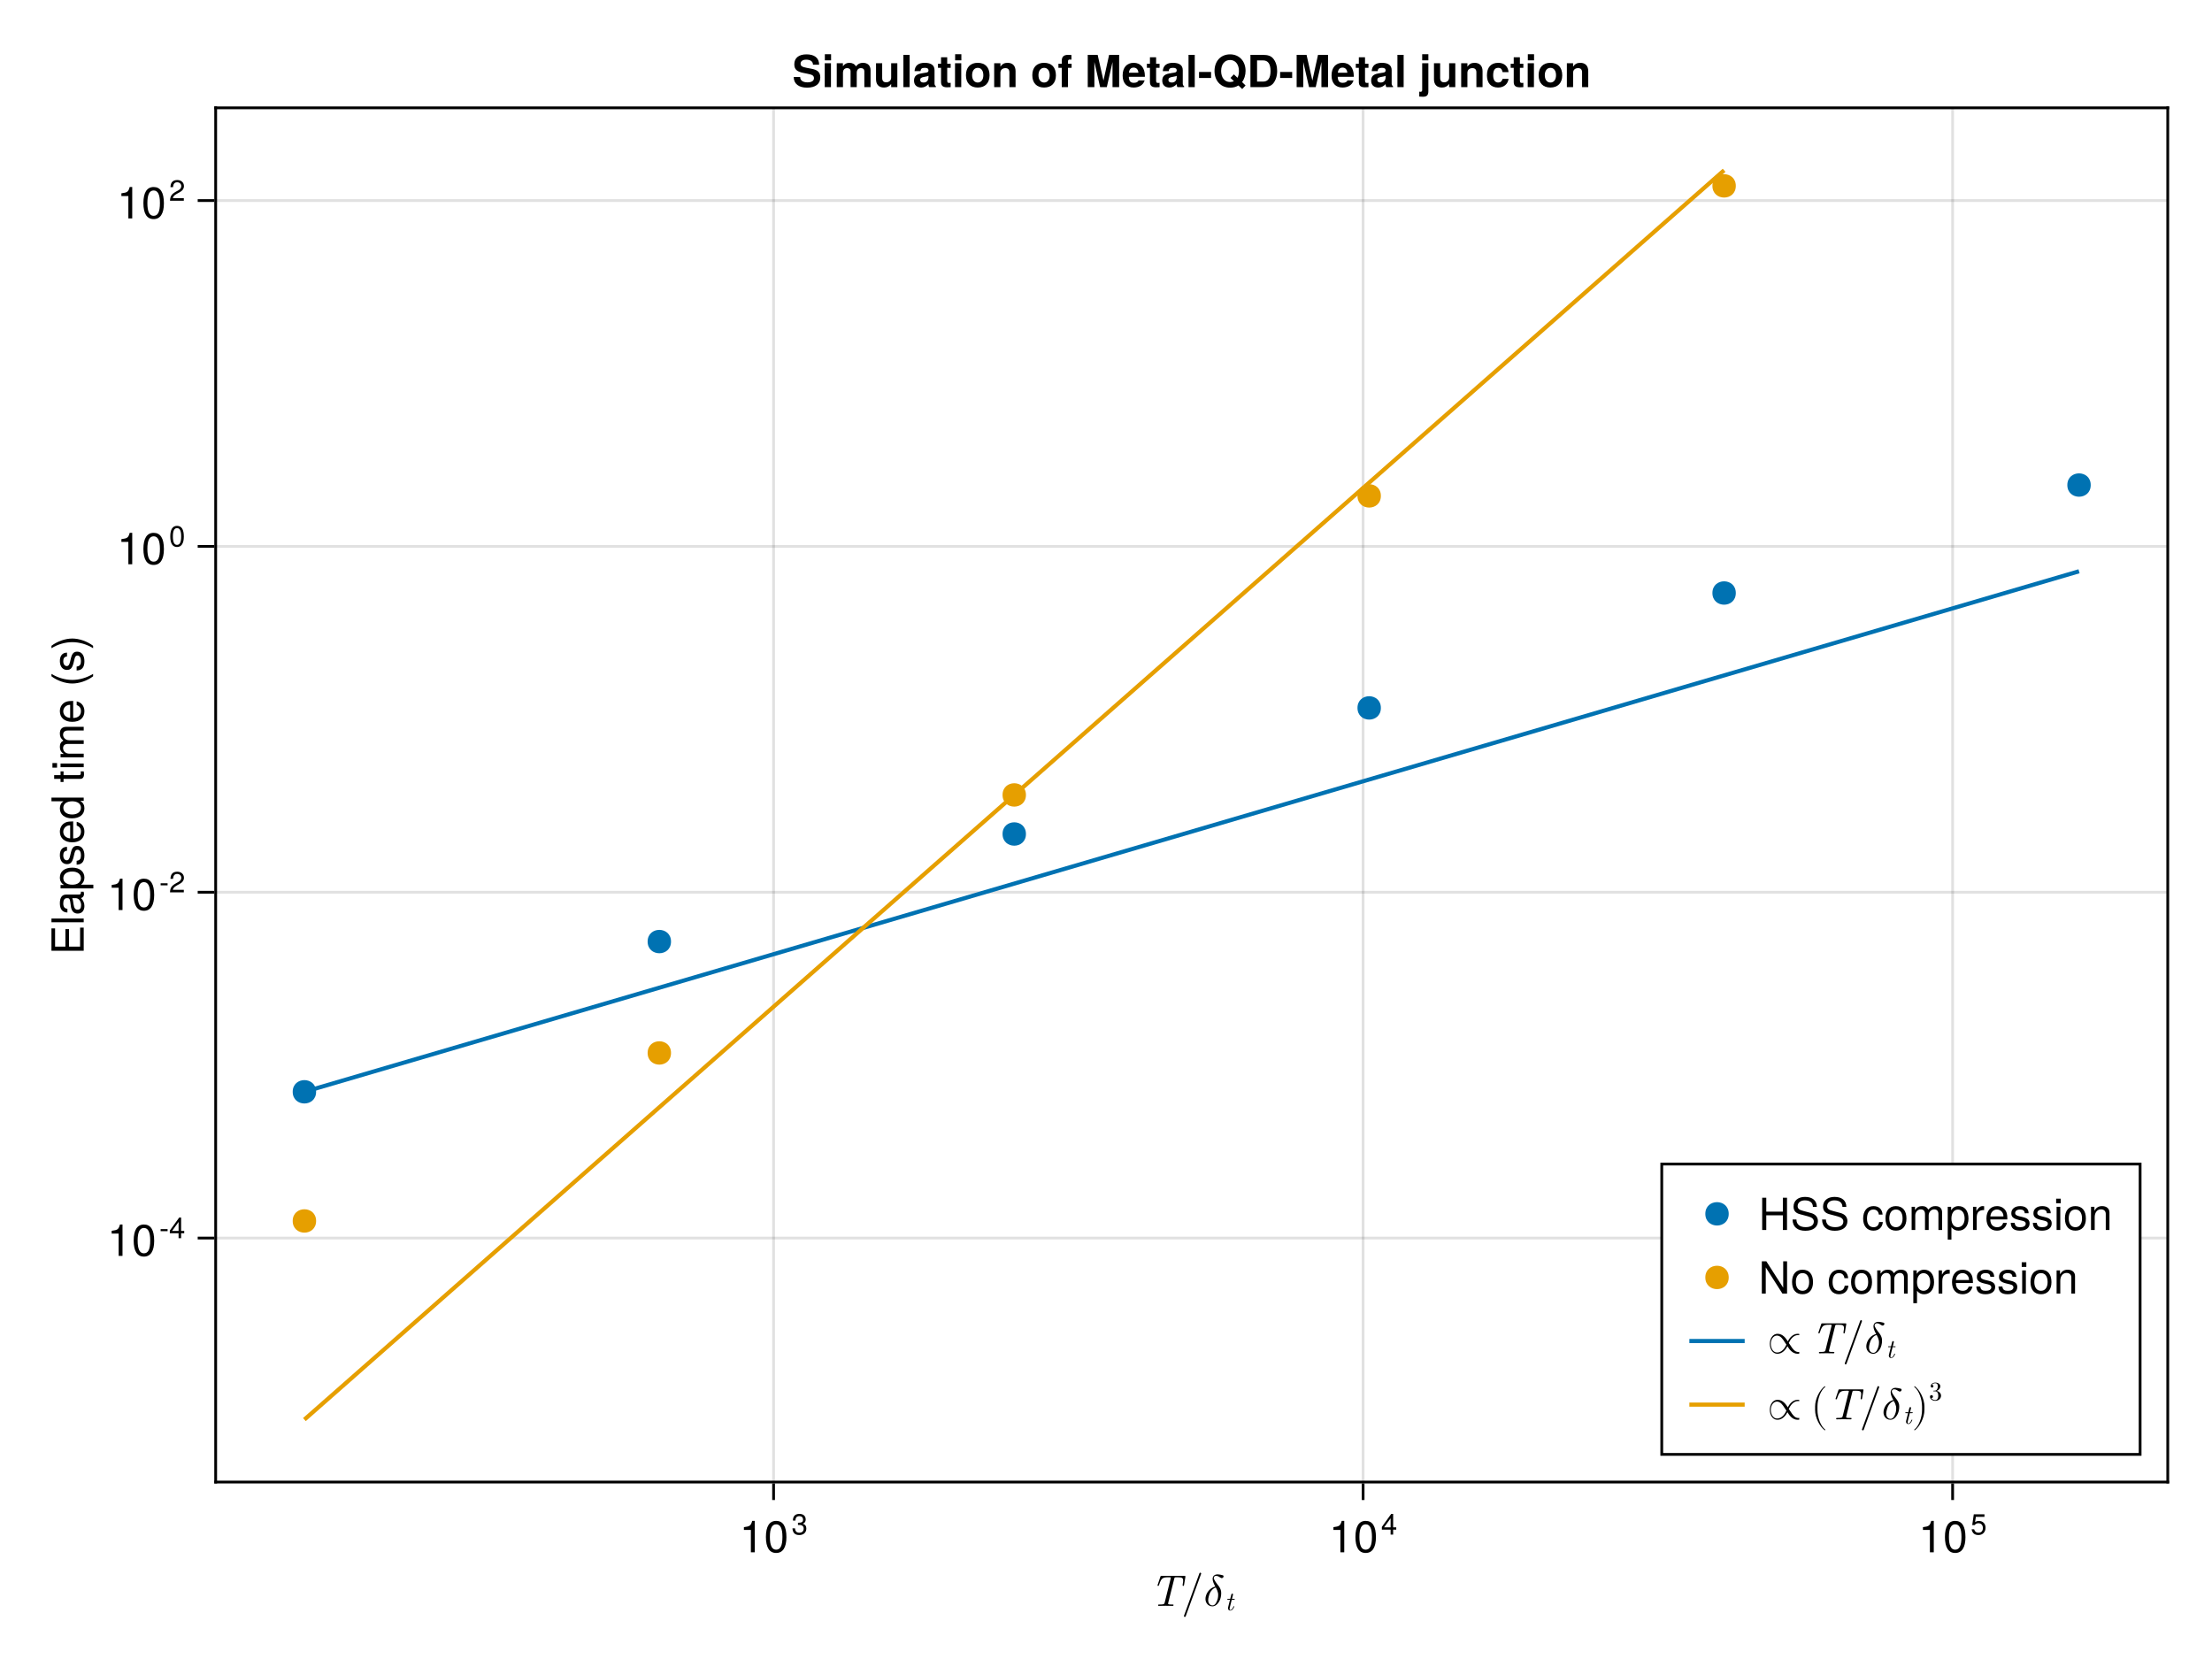 <?xml version="1.0" encoding="UTF-8"?>
<svg xmlns="http://www.w3.org/2000/svg" xmlns:xlink="http://www.w3.org/1999/xlink" width="600pt" height="450pt" viewBox="0 0 600 450" version="1.1">
<defs>
<g>
<symbol overflow="visible" id="glyph0-0-c5gE5Ps9">
<path style="stroke:none;" d=""/>
</symbol>
<symbol overflow="visible" id="glyph0-1-c5gE5Ps9">
<path style="stroke:none;" d="M 9.297 -5.672 L 9.656 -7.828 C 9.672 -7.875 9.672 -7.938 9.672 -7.984 C 9.672 -8.125 9.562 -8.125 9.375 -8.125 L 3.219 -8.125 C 2.969 -8.125 2.938 -8.125 2.875 -7.906 L 2.156 -5.766 C 2.094 -5.609 2.094 -5.562 2.094 -5.562 C 2.094 -5.422 2.25 -5.422 2.281 -5.422 C 2.328 -5.422 2.375 -5.422 2.406 -5.453 C 2.438 -5.484 2.453 -5.5 2.562 -5.812 C 3.125 -7.5 3.469 -7.75 5.016 -7.75 L 5.422 -7.75 C 5.703 -7.75 5.703 -7.703 5.703 -7.625 C 5.703 -7.531 5.672 -7.422 5.656 -7.359 L 4.047 -0.906 C 3.938 -0.484 3.828 -0.375 2.766 -0.375 L 2.578 -0.375 C 2.375 -0.375 2.25 -0.375 2.25 -0.141 C 2.25 0 2.391 0 2.453 0 C 3.062 0 3.703 -0.031 4.312 -0.031 C 4.938 -0.031 5.578 0 6.188 0 C 6.297 0 6.438 0 6.438 -0.234 C 6.438 -0.375 6.328 -0.375 6.141 -0.375 L 5.969 -0.375 C 5.766 -0.375 5.406 -0.391 5.359 -0.391 C 5.031 -0.438 4.969 -0.484 4.969 -0.641 C 4.969 -0.688 4.969 -0.703 5.016 -0.875 L 6.625 -7.328 C 6.703 -7.688 6.797 -7.719 6.906 -7.734 C 7 -7.75 7.312 -7.75 7.531 -7.75 C 8.766 -7.75 9.047 -7.578 9.047 -6.844 C 9.047 -6.703 9.047 -6.469 8.922 -5.766 C 8.906 -5.625 8.906 -5.578 8.906 -5.578 C 8.906 -5.422 9.031 -5.422 9.078 -5.422 C 9.234 -5.422 9.266 -5.453 9.297 -5.672 Z M 9.297 -5.672 "/>
</symbol>
<symbol overflow="visible" id="glyph1-0-c5gE5Ps9">
<path style="stroke:none;" d=""/>
</symbol>
<symbol overflow="visible" id="glyph1-1-c5gE5Ps9">
<path style="stroke:none;" d="M 5.344 -8.766 C 5.344 -8.891 5.234 -9 5.094 -9 C 4.984 -9 4.906 -8.938 4.875 -8.844 L 0.688 2.672 C 0.672 2.703 0.672 2.734 0.672 2.766 C 0.672 2.891 0.781 3 0.906 3 C 1.016 3 1.109 2.938 1.141 2.844 L 5.328 -8.672 C 5.344 -8.703 5.344 -8.734 5.344 -8.766 Z M 5.344 -8.766 "/>
</symbol>
<symbol overflow="visible" id="glyph1-2-c5gE5Ps9">
<path style="stroke:none;" d="M 8.656 0.078 L 8.656 -0.391 C 8.594 -0.391 8.453 -0.359 8.391 -0.359 C 7.422 -0.359 6.781 -1.344 6.344 -2.047 L 5.812 -2.812 C 6.188 -3.625 7 -4.953 8.344 -4.953 C 8.406 -4.953 8.531 -4.953 8.656 -4.922 C 8.656 -5.234 8.656 -5.25 8.625 -5.266 C 8.516 -5.297 8.297 -5.297 8.25 -5.297 C 6.891 -5.297 5.969 -4.125 5.562 -3.234 C 5.047 -4.047 4.219 -5.297 2.766 -5.297 C 1.453 -5.297 0.672 -3.969 0.672 -2.578 C 0.672 -1.266 1.375 0.125 2.734 0.125 C 4.109 0.125 5.016 -1.047 5.438 -1.938 C 5.953 -1.125 6.766 0.125 8.234 0.125 C 8.453 0.125 8.656 0.078 8.656 0.078 Z M 5.172 -2.359 C 4.812 -1.547 4 -0.219 2.656 -0.219 C 1.5 -0.219 0.938 -1.469 0.938 -2.578 C 0.938 -3.781 1.625 -4.812 2.609 -4.812 C 3.578 -4.812 4.219 -3.828 4.656 -3.125 Z M 5.172 -2.359 "/>
</symbol>
<symbol overflow="visible" id="glyph1-3-c5gE5Ps9">
<path style="stroke:none;" d="M 5.422 -8 C 5.422 -8.156 5.328 -8.281 5.172 -8.312 C 4.734 -8.422 4.219 -8.547 3.797 -8.547 C 3.688 -8.547 3.578 -8.531 3.484 -8.516 C 3.312 -8.484 3.125 -8.438 2.969 -8.328 C 2.812 -8.234 2.672 -8.094 2.594 -7.922 C 2.484 -7.734 2.453 -7.531 2.453 -7.312 C 2.453 -6.672 2.812 -5.906 3.188 -5.234 C 2.688 -5.125 2.203 -4.875 1.781 -4.516 C 1.188 -4 0.781 -3.312 0.609 -2.609 C 0.547 -2.359 0.516 -2.125 0.516 -1.891 C 0.516 -1.438 0.625 -1.031 0.859 -0.688 C 1.172 -0.188 1.734 0.125 2.406 0.125 C 3.469 0.125 4.328 -1.016 4.625 -2.188 C 4.734 -2.594 4.781 -3.016 4.781 -3.406 C 4.781 -3.594 4.781 -3.781 4.75 -3.953 C 4.641 -4.531 4.391 -5 4.062 -5.422 C 3.531 -6.109 2.766 -7.062 2.766 -7.594 C 2.766 -7.672 2.781 -7.734 2.812 -7.797 C 2.875 -7.906 2.969 -8.016 3.078 -8.078 C 3.219 -8.141 3.344 -8.141 3.469 -8.141 C 4.016 -8.125 4.344 -7.734 4.797 -7.547 C 4.844 -7.531 4.891 -7.531 4.938 -7.531 C 5.094 -7.531 5.281 -7.625 5.359 -7.781 C 5.406 -7.859 5.422 -7.938 5.422 -8 Z M 3.953 -2.922 C 3.953 -2.609 3.922 -2.281 3.844 -1.953 C 3.609 -1.078 3.188 -0.125 2.422 -0.125 C 1.938 -0.125 1.578 -0.406 1.391 -0.812 C 1.297 -1.031 1.25 -1.281 1.25 -1.547 C 1.25 -1.875 1.312 -2.219 1.406 -2.562 C 1.562 -3.188 1.797 -3.812 2.281 -4.312 C 2.562 -4.625 2.938 -4.875 3.312 -4.984 L 3.344 -4.922 C 3.594 -4.484 3.797 -4.031 3.906 -3.531 C 3.953 -3.344 3.953 -3.125 3.953 -2.922 Z M 3.953 -2.922 "/>
</symbol>
<symbol overflow="visible" id="glyph1-4-c5gE5Ps9">
<path style="stroke:none;" d="M 3.984 2.859 C 3.984 2.812 3.953 2.781 3.938 2.766 C 2.688 1.828 1.859 -0.578 1.859 -2.5 L 1.859 -3.5 C 1.859 -5.422 2.688 -7.828 3.938 -8.766 C 3.953 -8.781 3.984 -8.812 3.984 -8.859 C 3.984 -8.922 3.922 -8.969 3.859 -8.969 C 3.844 -8.969 3.812 -8.969 3.797 -8.953 C 2.469 -7.953 1.219 -5.562 1.219 -3.5 L 1.219 -2.5 C 1.219 -0.438 2.469 1.953 3.797 2.953 C 3.812 2.969 3.844 2.969 3.859 2.969 C 3.922 2.969 3.984 2.922 3.984 2.859 Z M 3.984 2.859 "/>
</symbol>
<symbol overflow="visible" id="glyph2-0-c5gE5Ps9">
<path style="stroke:none;" d=""/>
</symbol>
<symbol overflow="visible" id="glyph2-1-c5gE5Ps9">
<path style="stroke:none;" d="M 5.422 -8 C 5.422 -8.156 5.328 -8.281 5.172 -8.312 C 4.734 -8.422 4.219 -8.547 3.797 -8.547 C 3.688 -8.547 3.578 -8.531 3.484 -8.516 C 3.312 -8.484 3.125 -8.438 2.969 -8.328 C 2.812 -8.234 2.672 -8.094 2.594 -7.922 C 2.484 -7.734 2.453 -7.531 2.453 -7.312 C 2.453 -6.672 2.812 -5.906 3.188 -5.234 C 2.688 -5.125 2.203 -4.875 1.781 -4.516 C 1.188 -4 0.781 -3.312 0.609 -2.609 C 0.547 -2.359 0.516 -2.125 0.516 -1.891 C 0.516 -1.438 0.625 -1.031 0.859 -0.688 C 1.172 -0.188 1.734 0.125 2.406 0.125 C 3.469 0.125 4.328 -1.016 4.625 -2.188 C 4.734 -2.594 4.781 -3.016 4.781 -3.406 C 4.781 -3.594 4.781 -3.781 4.75 -3.953 C 4.641 -4.531 4.391 -5 4.062 -5.422 C 3.531 -6.109 2.766 -7.062 2.766 -7.594 C 2.766 -7.672 2.781 -7.734 2.812 -7.797 C 2.875 -7.906 2.969 -8.016 3.078 -8.078 C 3.219 -8.141 3.344 -8.141 3.469 -8.141 C 4.016 -8.125 4.344 -7.734 4.797 -7.547 C 4.844 -7.531 4.891 -7.531 4.938 -7.531 C 5.094 -7.531 5.281 -7.625 5.359 -7.781 C 5.406 -7.859 5.422 -7.938 5.422 -8 Z M 3.953 -2.922 C 3.953 -2.609 3.922 -2.281 3.844 -1.953 C 3.609 -1.078 3.188 -0.125 2.422 -0.125 C 1.938 -0.125 1.578 -0.406 1.391 -0.812 C 1.297 -1.031 1.25 -1.281 1.25 -1.547 C 1.25 -1.875 1.312 -2.219 1.406 -2.562 C 1.562 -3.188 1.797 -3.812 2.281 -4.312 C 2.562 -4.625 2.938 -4.875 3.312 -4.984 L 3.344 -4.922 C 3.594 -4.484 3.797 -4.031 3.906 -3.531 C 3.953 -3.344 3.953 -3.125 3.953 -2.922 Z M 3.953 -2.922 "/>
</symbol>
<symbol overflow="visible" id="glyph3-0-c5gE5Ps9">
<path style="stroke:none;" d=""/>
</symbol>
<symbol overflow="visible" id="glyph3-1-c5gE5Ps9">
<path style="stroke:none;" d="M 2.562 -1.031 C 2.562 -1.109 2.5 -1.109 2.453 -1.109 C 2.375 -1.109 2.375 -1.094 2.312 -0.969 C 2.188 -0.625 1.891 -0.078 1.484 -0.078 C 1.297 -0.078 1.297 -0.266 1.297 -0.375 C 1.297 -0.422 1.297 -0.547 1.344 -0.734 L 1.875 -2.875 L 2.484 -2.875 C 2.609 -2.875 2.688 -2.875 2.688 -3.016 C 2.688 -3.109 2.625 -3.109 2.5 -3.109 L 1.938 -3.109 L 2.203 -4.172 C 2.219 -4.266 2.219 -4.281 2.219 -4.328 C 2.219 -4.469 2.109 -4.516 2.031 -4.516 C 1.844 -4.516 1.781 -4.359 1.75 -4.25 L 1.469 -3.109 L 0.859 -3.109 C 0.734 -3.109 0.656 -3.109 0.656 -2.969 C 0.656 -2.875 0.719 -2.875 0.828 -2.875 L 1.406 -2.875 L 0.891 -0.812 C 0.891 -0.781 0.859 -0.672 0.859 -0.562 C 0.859 -0.203 1.094 0.078 1.469 0.078 C 2.203 0.078 2.562 -1 2.562 -1.031 Z M 2.562 -1.031 "/>
</symbol>
<symbol overflow="visible" id="glyph4-0-c5gE5Ps9">
<path style="stroke:none;" d="M 0.234 -8.75 C 0.234 -8.75 0.234 0 0.234 0 C 0.234 0 5.641 0 5.641 0 C 5.641 0 5.641 -8.75 5.641 -8.75 C 5.641 -8.75 0.234 -8.75 0.234 -8.75 Z M 0.859 -0.625 C 0.859 -0.625 0.859 -8.125 0.859 -8.125 C 0.859 -8.125 5.016 -8.125 5.016 -8.125 C 5.016 -8.125 5.016 -0.625 5.016 -0.625 C 5.016 -0.625 0.859 -0.625 0.859 -0.625 Z M 0.859 -0.625 "/>
</symbol>
<symbol overflow="visible" id="glyph4-1-c5gE5Ps9">
<path style="stroke:none;" d="M 4.156 0 C 4.156 0 3.109 0 3.109 0 C 3.109 0 3.109 -6.062 3.109 -6.062 C 3.109 -6.062 1.219 -6.062 1.219 -6.062 C 1.219 -6.062 1.219 -6.812 1.219 -6.812 C 2.859 -7.016 3.094 -7.203 3.469 -8.516 C 3.469 -8.516 4.156 -8.516 4.156 -8.516 C 4.156 -8.516 4.156 0 4.156 0 Z M 4.156 0 "/>
</symbol>
<symbol overflow="visible" id="glyph4-2-c5gE5Ps9">
<path style="stroke:none;" d="M 6.078 -4.094 C 6.078 -1.297 5.094 0.188 3.297 0.188 C 1.469 0.188 0.516 -1.297 0.516 -4.156 C 0.516 -7.016 1.469 -8.516 3.297 -8.516 C 5.141 -8.516 6.078 -7.047 6.078 -4.094 Z M 5 -4.188 C 5 -6.469 4.438 -7.578 3.297 -7.578 C 2.156 -7.578 1.594 -6.484 1.594 -4.156 C 1.594 -1.828 2.156 -0.703 3.281 -0.703 C 4.453 -0.703 5 -1.781 5 -4.188 Z M 5 -4.188 "/>
</symbol>
<symbol overflow="visible" id="glyph5-0-c5gE5Ps9">
<path style="stroke:none;" d="M 0.156 -5.781 C 0.156 -5.781 0.156 0 0.156 0 C 0.156 0 3.719 0 3.719 0 C 3.719 0 3.719 -5.781 3.719 -5.781 C 3.719 -5.781 0.156 -5.781 0.156 -5.781 Z M 0.578 -0.406 C 0.578 -0.406 0.578 -5.359 0.578 -5.359 C 0.578 -5.359 3.312 -5.359 3.312 -5.359 C 3.312 -5.359 3.312 -0.406 3.312 -0.406 C 3.312 -0.406 0.578 -0.406 0.578 -0.406 Z M 0.578 -0.406 "/>
</symbol>
<symbol overflow="visible" id="glyph5-1-c5gE5Ps9">
<path style="stroke:none;" d="M 4.016 -1.625 C 4.016 -0.578 3.266 0.125 2.109 0.125 C 0.953 0.125 0.344 -0.438 0.25 -1.688 C 0.25 -1.688 0.953 -1.688 0.953 -1.688 C 1 -0.875 1.375 -0.5 2.125 -0.5 C 2.859 -0.5 3.297 -0.922 3.297 -1.625 C 3.297 -2.25 2.906 -2.609 2.125 -2.609 C 2.125 -2.609 1.75 -2.609 1.75 -2.609 C 1.75 -2.609 1.75 -3.203 1.75 -3.203 C 2.875 -3.203 3.125 -3.453 3.125 -4.047 C 3.125 -4.641 2.75 -5 2.141 -5 C 1.422 -5 1.078 -4.641 1.062 -3.797 C 1.062 -3.797 0.375 -3.797 0.375 -3.797 C 0.391 -5 1 -5.609 2.125 -5.609 C 3.203 -5.609 3.844 -5.031 3.844 -4.078 C 3.844 -3.516 3.578 -3.141 3.062 -2.938 C 3.734 -2.703 4.016 -2.312 4.016 -1.625 Z M 4.016 -1.625 "/>
</symbol>
<symbol overflow="visible" id="glyph6-0-c5gE5Ps9">
<path style="stroke:none;" d="M 0.234 -8.75 C 0.234 -8.75 0.234 0 0.234 0 C 0.234 0 5.641 0 5.641 0 C 5.641 0 5.641 -8.75 5.641 -8.75 C 5.641 -8.75 0.234 -8.75 0.234 -8.75 Z M 0.859 -0.625 C 0.859 -0.625 0.859 -8.125 0.859 -8.125 C 0.859 -8.125 5.016 -8.125 5.016 -8.125 C 5.016 -8.125 5.016 -0.625 5.016 -0.625 C 5.016 -0.625 0.859 -0.625 0.859 -0.625 Z M 0.859 -0.625 "/>
</symbol>
<symbol overflow="visible" id="glyph6-1-c5gE5Ps9">
<path style="stroke:none;" d="M 4.156 0 C 4.156 0 3.109 0 3.109 0 C 3.109 0 3.109 -6.062 3.109 -6.062 C 3.109 -6.062 1.219 -6.062 1.219 -6.062 C 1.219 -6.062 1.219 -6.812 1.219 -6.812 C 2.859 -7.016 3.094 -7.203 3.469 -8.516 C 3.469 -8.516 4.156 -8.516 4.156 -8.516 C 4.156 -8.516 4.156 0 4.156 0 Z M 4.156 0 "/>
</symbol>
<symbol overflow="visible" id="glyph7-0-c5gE5Ps9">
<path style="stroke:none;" d="M 0.234 -8.75 C 0.234 -8.75 0.234 0 0.234 0 C 0.234 0 5.641 0 5.641 0 C 5.641 0 5.641 -8.75 5.641 -8.75 C 5.641 -8.75 0.234 -8.75 0.234 -8.75 Z M 0.859 -0.625 C 0.859 -0.625 0.859 -8.125 0.859 -8.125 C 0.859 -8.125 5.016 -8.125 5.016 -8.125 C 5.016 -8.125 5.016 -0.625 5.016 -0.625 C 5.016 -0.625 0.859 -0.625 0.859 -0.625 Z M 0.859 -0.625 "/>
</symbol>
<symbol overflow="visible" id="glyph7-1-c5gE5Ps9">
<path style="stroke:none;" d="M 6.078 -4.094 C 6.078 -1.297 5.094 0.188 3.297 0.188 C 1.469 0.188 0.516 -1.297 0.516 -4.156 C 0.516 -7.016 1.469 -8.516 3.297 -8.516 C 5.141 -8.516 6.078 -7.047 6.078 -4.094 Z M 5 -4.188 C 5 -6.469 4.438 -7.578 3.297 -7.578 C 2.156 -7.578 1.594 -6.484 1.594 -4.156 C 1.594 -1.828 2.156 -0.703 3.281 -0.703 C 4.453 -0.703 5 -1.781 5 -4.188 Z M 5 -4.188 "/>
</symbol>
<symbol overflow="visible" id="glyph8-0-c5gE5Ps9">
<path style="stroke:none;" d="M 0.156 -5.781 C 0.156 -5.781 0.156 0 0.156 0 C 0.156 0 3.719 0 3.719 0 C 3.719 0 3.719 -5.781 3.719 -5.781 C 3.719 -5.781 0.156 -5.781 0.156 -5.781 Z M 0.578 -0.406 C 0.578 -0.406 0.578 -5.359 0.578 -5.359 C 0.578 -5.359 3.312 -5.359 3.312 -5.359 C 3.312 -5.359 3.312 -0.406 3.312 -0.406 C 3.312 -0.406 0.578 -0.406 0.578 -0.406 Z M 0.578 -0.406 "/>
</symbol>
<symbol overflow="visible" id="glyph8-1-c5gE5Ps9">
<path style="stroke:none;" d="M 4.125 -1.344 C 4.125 -1.344 3.281 -1.344 3.281 -1.344 C 3.281 -1.344 3.281 0 3.281 0 C 3.281 0 2.594 0 2.594 0 C 2.594 0 2.594 -1.344 2.594 -1.344 C 2.594 -1.344 0.219 -1.344 0.219 -1.344 C 0.219 -1.344 0.219 -2.078 0.219 -2.078 C 0.219 -2.078 2.766 -5.609 2.766 -5.609 C 2.766 -5.609 3.281 -5.609 3.281 -5.609 C 3.281 -5.609 3.281 -1.969 3.281 -1.969 C 3.281 -1.969 4.125 -1.969 4.125 -1.969 C 4.125 -1.969 4.125 -1.344 4.125 -1.344 Z M 2.594 -1.969 C 2.594 -1.969 2.594 -4.422 2.594 -4.422 C 2.594 -4.422 0.828 -1.969 0.828 -1.969 C 0.828 -1.969 2.594 -1.969 2.594 -1.969 Z M 2.594 -1.969 "/>
</symbol>
<symbol overflow="visible" id="glyph9-0-c5gE5Ps9">
<path style="stroke:none;" d="M 0.156 -5.781 C 0.156 -5.781 0.156 0 0.156 0 C 0.156 0 3.719 0 3.719 0 C 3.719 0 3.719 -5.781 3.719 -5.781 C 3.719 -5.781 0.156 -5.781 0.156 -5.781 Z M 0.578 -0.406 C 0.578 -0.406 0.578 -5.359 0.578 -5.359 C 0.578 -5.359 3.312 -5.359 3.312 -5.359 C 3.312 -5.359 3.312 -0.406 3.312 -0.406 C 3.312 -0.406 0.578 -0.406 0.578 -0.406 Z M 0.578 -0.406 "/>
</symbol>
<symbol overflow="visible" id="glyph9-1-c5gE5Ps9">
<path style="stroke:none;" d="M 4.062 -1.859 C 4.062 -0.672 3.266 0.125 2.141 0.125 C 1.141 0.125 0.5 -0.328 0.281 -1.438 C 0.281 -1.438 0.969 -1.438 0.969 -1.438 C 1.141 -0.812 1.516 -0.5 2.125 -0.5 C 2.891 -0.5 3.344 -0.953 3.344 -1.766 C 3.344 -2.594 2.875 -3.078 2.125 -3.078 C 1.688 -3.078 1.422 -2.953 1.094 -2.562 C 1.094 -2.562 0.453 -2.562 0.453 -2.562 C 0.453 -2.562 0.875 -5.5 0.875 -5.5 C 0.875 -5.5 3.766 -5.5 3.766 -5.5 C 3.766 -5.5 3.766 -4.812 3.766 -4.812 C 3.766 -4.812 1.438 -4.812 1.438 -4.812 C 1.438 -4.812 1.219 -3.359 1.219 -3.359 C 1.531 -3.594 1.859 -3.703 2.25 -3.703 C 3.328 -3.703 4.062 -2.969 4.062 -1.859 Z M 4.062 -1.859 "/>
</symbol>
<symbol overflow="visible" id="glyph10-0-c5gE5Ps9">
<path style="stroke:none;" d="M -8.75 -0.234 C -8.75 -0.234 0 -0.234 0 -0.234 C 0 -0.234 0 -5.641 0 -5.641 C 0 -5.641 -8.75 -5.641 -8.75 -5.641 C -8.75 -5.641 -8.75 -0.234 -8.75 -0.234 Z M -0.625 -0.859 C -0.625 -0.859 -8.125 -0.859 -8.125 -0.859 C -8.125 -0.859 -8.125 -5.016 -8.125 -5.016 C -8.125 -5.016 -0.625 -5.016 -0.625 -5.016 C -0.625 -5.016 -0.625 -0.859 -0.625 -0.859 Z M -0.625 -0.859 "/>
</symbol>
<symbol overflow="visible" id="glyph10-1-c5gE5Ps9">
<path style="stroke:none;" d="M 0 -7.359 C 0 -7.359 0 -1.078 0 -1.078 C 0 -1.078 -8.75 -1.078 -8.75 -1.078 C -8.75 -1.078 -8.75 -7.141 -8.75 -7.141 C -8.75 -7.141 -7.766 -7.141 -7.766 -7.141 C -7.766 -7.141 -7.766 -2.203 -7.766 -2.203 C -7.766 -2.203 -4.969 -2.203 -4.969 -2.203 C -4.969 -2.203 -4.969 -6.953 -4.969 -6.953 C -4.969 -6.953 -3.984 -6.953 -3.984 -6.953 C -3.984 -6.953 -3.984 -2.203 -3.984 -2.203 C -3.984 -2.203 -0.984 -2.203 -0.984 -2.203 C -0.984 -2.203 -0.984 -7.359 -0.984 -7.359 C -0.984 -7.359 0 -7.359 0 -7.359 Z M 0 -7.359 "/>
</symbol>
<symbol overflow="visible" id="glyph10-2-c5gE5Ps9">
<path style="stroke:none;" d="M -0.031 -6.422 C 0.062 -6.094 0.078 -5.938 0.078 -5.734 C 0.078 -5.25 -0.266 -4.812 -0.75 -4.703 C -0.156 -4.156 0.188 -3.375 0.188 -2.562 C 0.188 -1.297 -0.484 -0.5 -1.625 -0.5 C -2.406 -0.5 -2.969 -0.875 -3.266 -1.609 C -3.422 -1.984 -3.469 -2.203 -3.641 -3.625 C -3.75 -4.422 -3.922 -4.672 -4.344 -4.672 C -4.344 -4.672 -4.609 -4.672 -4.609 -4.672 C -5.203 -4.672 -5.547 -4.156 -5.547 -3.266 C -5.547 -2.328 -5.203 -1.875 -4.422 -1.781 C -4.422 -1.781 -4.422 -0.781 -4.422 -0.781 C -5.875 -0.844 -6.469 -1.781 -6.469 -3.297 C -6.469 -4.844 -5.875 -5.656 -4.75 -5.656 C -4.75 -5.656 -1.25 -5.656 -1.25 -5.656 C -0.938 -5.656 -0.75 -5.859 -0.75 -6.203 C -0.75 -6.266 -0.75 -6.312 -0.781 -6.422 C -0.781 -6.422 -0.031 -6.422 -0.031 -6.422 Z M -2.172 -4.672 C -2.172 -4.672 -3.109 -4.672 -3.109 -4.672 C -2.953 -4.328 -2.906 -4.109 -2.766 -3.062 C -2.609 -1.984 -2.312 -1.547 -1.656 -1.547 C -0.969 -1.547 -0.703 -2 -0.703 -2.781 C -0.703 -3.75 -1.266 -4.672 -2.172 -4.672 Z M -2.172 -4.672 "/>
</symbol>
<symbol overflow="visible" id="glyph10-3-c5gE5Ps9">
<path style="stroke:none;" d="M -3.078 -6.281 C -1.078 -6.281 0.188 -5.203 0.188 -3.594 C 0.188 -2.766 -0.109 -2.188 -0.75 -1.656 C -0.75 -1.656 2.609 -1.656 2.609 -1.656 C 2.609 -1.656 2.609 -0.656 2.609 -0.656 C 2.609 -0.656 -6.281 -0.656 -6.281 -0.656 C -6.281 -0.656 -6.281 -1.578 -6.281 -1.578 C -6.281 -1.578 -5.344 -1.578 -5.344 -1.578 C -6.078 -2.047 -6.469 -2.719 -6.469 -3.578 C -6.469 -5.25 -5.203 -6.281 -3.078 -6.281 Z M -3.109 -5.234 C -4.609 -5.234 -5.531 -4.516 -5.531 -3.406 C -5.531 -2.359 -4.578 -1.656 -3.094 -1.656 C -1.625 -1.656 -0.75 -2.359 -0.75 -3.406 C -0.75 -4.5 -1.688 -5.234 -3.109 -5.234 Z M -3.109 -5.234 "/>
</symbol>
<symbol overflow="visible" id="glyph10-4-c5gE5Ps9">
<path style="stroke:none;" d="M -1.766 -5.516 C -0.547 -5.516 0.188 -4.5 0.188 -2.922 C 0.188 -1.266 -0.469 -0.453 -1.922 -0.406 C -1.922 -0.406 -1.922 -1.469 -1.922 -1.469 C -0.953 -1.594 -0.75 -2.094 -0.75 -3 C -0.75 -3.875 -1.094 -4.469 -1.688 -4.469 C -2.141 -4.469 -2.344 -4.188 -2.516 -3.484 C -2.516 -3.484 -2.734 -2.562 -2.734 -2.562 C -3.094 -1.062 -3.562 -0.562 -4.547 -0.562 C -5.719 -0.562 -6.469 -1.516 -6.469 -2.969 C -6.469 -4.422 -5.766 -5.25 -4.531 -5.25 C -4.531 -5.25 -4.531 -4.203 -4.531 -4.203 C -5.203 -4.172 -5.547 -3.75 -5.547 -2.938 C -5.547 -2.125 -5.172 -1.609 -4.594 -1.609 C -4.156 -1.609 -3.891 -1.953 -3.703 -2.766 C -3.703 -2.766 -3.469 -3.734 -3.469 -3.734 C -3.172 -4.984 -2.703 -5.516 -1.766 -5.516 Z M -1.766 -5.516 "/>
</symbol>
<symbol overflow="visible" id="glyph11-0-c5gE5Ps9">
<path style="stroke:none;" d="M -8.75 -0.234 C -8.75 -0.234 0 -0.234 0 -0.234 C 0 -0.234 0 -5.641 0 -5.641 C 0 -5.641 -8.75 -5.641 -8.75 -5.641 C -8.75 -5.641 -8.75 -0.234 -8.75 -0.234 Z M -0.625 -0.859 C -0.625 -0.859 -8.125 -0.859 -8.125 -0.859 C -8.125 -0.859 -8.125 -5.016 -8.125 -5.016 C -8.125 -5.016 -0.625 -5.016 -0.625 -5.016 C -0.625 -5.016 -0.625 -0.859 -0.625 -0.859 Z M -0.625 -0.859 "/>
</symbol>
<symbol overflow="visible" id="glyph11-1-c5gE5Ps9">
<path style="stroke:none;" d="M 0 -1.812 C 0 -1.812 0 -0.812 0 -0.812 C 0 -0.812 -8.75 -0.812 -8.75 -0.812 C -8.75 -0.812 -8.75 -1.812 -8.75 -1.812 C -8.75 -1.812 0 -1.812 0 -1.812 Z M 0 -1.812 "/>
</symbol>
<symbol overflow="visible" id="glyph11-2-c5gE5Ps9">
<path style="stroke:none;" d="M 0 -5.938 C 0 -5.938 0 -5.047 0 -5.047 C 0 -5.047 -0.922 -5.047 -0.922 -5.047 C -0.141 -4.516 0.188 -3.906 0.188 -3.047 C 0.188 -1.359 -1.078 -0.312 -3.203 -0.312 C -5.203 -0.312 -6.469 -1.375 -6.469 -3.016 C -6.469 -3.859 -6.125 -4.531 -5.5 -4.938 C -5.5 -4.938 -8.75 -4.938 -8.75 -4.938 C -8.75 -4.938 -8.75 -5.938 -8.75 -5.938 C -8.75 -5.938 0 -5.938 0 -5.938 Z M -3.125 -4.938 C -4.578 -4.938 -5.531 -4.266 -5.531 -3.188 C -5.531 -2.094 -4.609 -1.359 -3.141 -1.359 C -1.688 -1.359 -0.75 -2.094 -0.75 -3.188 C -0.75 -4.25 -1.672 -4.938 -3.125 -4.938 Z M -3.125 -4.938 "/>
</symbol>
<symbol overflow="visible" id="glyph11-3-c5gE5Ps9">
<path style="stroke:none;" d="M 0 -9.125 C 0 -9.125 0 -8.125 0 -8.125 C 0 -8.125 -4.328 -8.125 -4.328 -8.125 C -5.125 -8.125 -5.594 -7.703 -5.594 -6.969 C -5.594 -6.156 -4.859 -5.484 -3.953 -5.484 C -3.953 -5.484 0 -5.484 0 -5.484 C 0 -5.484 0 -4.484 0 -4.484 C 0 -4.484 -4.328 -4.484 -4.328 -4.484 C -5.141 -4.484 -5.594 -4.062 -5.594 -3.328 C -5.594 -2.516 -4.859 -1.844 -3.953 -1.844 C -3.953 -1.844 0 -1.844 0 -1.844 C 0 -1.844 0 -0.859 0 -0.859 C 0 -0.859 -6.281 -0.859 -6.281 -0.859 C -6.281 -0.859 -6.281 -1.766 -6.281 -1.766 C -6.281 -1.766 -5.406 -1.766 -5.406 -1.766 C -6.156 -2.297 -6.469 -2.859 -6.469 -3.703 C -6.469 -4.516 -6.188 -5.016 -5.516 -5.391 C -6.219 -5.969 -6.469 -6.484 -6.469 -7.312 C -6.469 -8.5 -5.844 -9.125 -4.719 -9.125 C -4.719 -9.125 0 -9.125 0 -9.125 Z M 0 -9.125 "/>
</symbol>
<symbol overflow="visible" id="glyph12-0-c5gE5Ps9">
<path style="stroke:none;" d="M -8.75 -0.234 C -8.75 -0.234 0 -0.234 0 -0.234 C 0 -0.234 0 -5.641 0 -5.641 C 0 -5.641 -8.75 -5.641 -8.75 -5.641 C -8.75 -5.641 -8.75 -0.234 -8.75 -0.234 Z M -0.625 -0.859 C -0.625 -0.859 -8.125 -0.859 -8.125 -0.859 C -8.125 -0.859 -8.125 -5.016 -8.125 -5.016 C -8.125 -5.016 -0.625 -5.016 -0.625 -5.016 C -0.625 -5.016 -0.625 -0.859 -0.625 -0.859 Z M -0.625 -0.859 "/>
</symbol>
<symbol overflow="visible" id="glyph12-1-c5gE5Ps9">
<path style="stroke:none;" d="M -2.859 -6.156 C -2.859 -6.156 -2.859 -1.531 -2.859 -1.531 C -1.422 -1.547 -0.75 -2.328 -0.75 -3.375 C -0.75 -4.172 -1.078 -4.734 -1.906 -5.016 C -1.906 -5.016 -1.906 -6.031 -1.906 -6.031 C -0.641 -5.766 0.188 -4.781 0.188 -3.344 C 0.188 -1.578 -1.047 -0.484 -3.109 -0.484 C -5.172 -0.484 -6.469 -1.609 -6.469 -3.359 C -6.469 -4.531 -5.844 -5.5 -4.812 -5.906 C -4.344 -6.078 -3.766 -6.156 -2.859 -6.156 Z M -3.75 -5.094 C -4.734 -5.094 -5.547 -4.328 -5.547 -3.344 C -5.547 -2.344 -4.781 -1.625 -3.672 -1.547 C -3.672 -1.547 -3.672 -5.078 -3.672 -5.078 C -3.703 -5.094 -3.75 -5.094 -3.75 -5.094 Z M -3.75 -5.094 "/>
</symbol>
<symbol overflow="visible" id="glyph12-2-c5gE5Ps9">
<path style="stroke:none;" d=""/>
</symbol>
<symbol overflow="visible" id="glyph12-3-c5gE5Ps9">
<path style="stroke:none;" d="M 0 -3.047 C 0.062 -2.719 0.078 -2.469 0.078 -2.234 C 0.078 -1.453 -0.281 -1.016 -0.906 -1.016 C -0.906 -1.016 -5.469 -1.016 -5.469 -1.016 C -5.469 -1.016 -5.469 -0.172 -5.469 -0.172 C -5.469 -0.172 -6.281 -0.172 -6.281 -0.172 C -6.281 -0.172 -6.281 -1.016 -6.281 -1.016 C -6.281 -1.016 -8.016 -1.016 -8.016 -1.016 C -8.016 -1.016 -8.016 -2.016 -8.016 -2.016 C -8.016 -2.016 -6.281 -2.016 -6.281 -2.016 C -6.281 -2.016 -6.281 -3.047 -6.281 -3.047 C -6.281 -3.047 -5.469 -3.047 -5.469 -3.047 C -5.469 -3.047 -5.469 -2.016 -5.469 -2.016 C -5.469 -2.016 -1.359 -2.016 -1.359 -2.016 C -0.906 -2.016 -0.797 -2.141 -0.797 -2.562 C -0.797 -2.766 -0.797 -2.922 -0.844 -3.047 C -0.844 -3.047 0 -3.047 0 -3.047 Z M 0 -3.047 "/>
</symbol>
<symbol overflow="visible" id="glyph12-4-c5gE5Ps9">
<path style="stroke:none;" d="M 0 -1.844 C 0 -1.844 0 -0.844 0 -0.844 C 0 -0.844 -6.281 -0.844 -6.281 -0.844 C -6.281 -0.844 -6.281 -1.844 -6.281 -1.844 C -6.281 -1.844 0 -1.844 0 -1.844 Z M -7.234 -1.969 C -7.234 -1.969 -7.234 -0.719 -7.234 -0.719 C -7.234 -0.719 -8.484 -0.719 -8.484 -0.719 C -8.484 -0.719 -8.484 -1.969 -8.484 -1.969 C -8.484 -1.969 -7.234 -1.969 -7.234 -1.969 Z M -7.234 -1.969 "/>
</symbol>
<symbol overflow="visible" id="glyph13-0-c5gE5Ps9">
<path style="stroke:none;" d="M -8.75 -0.234 C -8.75 -0.234 0 -0.234 0 -0.234 C 0 -0.234 0 -5.641 0 -5.641 C 0 -5.641 -8.75 -5.641 -8.75 -5.641 C -8.75 -5.641 -8.75 -0.234 -8.75 -0.234 Z M -0.625 -0.859 C -0.625 -0.859 -8.125 -0.859 -8.125 -0.859 C -8.125 -0.859 -8.125 -5.016 -8.125 -5.016 C -8.125 -5.016 -0.625 -5.016 -0.625 -5.016 C -0.625 -5.016 -0.625 -0.859 -0.625 -0.859 Z M -0.625 -0.859 "/>
</symbol>
<symbol overflow="visible" id="glyph13-1-c5gE5Ps9">
<path style="stroke:none;" d=""/>
</symbol>
<symbol overflow="visible" id="glyph13-2-c5gE5Ps9">
<path style="stroke:none;" d="M 2.547 -3.484 C 2.547 -3.484 2.547 -2.828 2.547 -2.828 C 0.969 -1.625 -1.219 -0.875 -3.109 -0.875 C -4.984 -0.875 -7.172 -1.625 -8.75 -2.828 C -8.75 -2.828 -8.75 -3.484 -8.75 -3.484 C -7.047 -2.438 -5.016 -1.844 -3.109 -1.844 C -1.188 -1.844 0.828 -2.438 2.547 -3.484 Z M 2.547 -3.484 "/>
</symbol>
<symbol overflow="visible" id="glyph13-3-c5gE5Ps9">
<path style="stroke:none;" d="M -1.766 -5.516 C -0.547 -5.516 0.188 -4.5 0.188 -2.922 C 0.188 -1.266 -0.469 -0.453 -1.922 -0.406 C -1.922 -0.406 -1.922 -1.469 -1.922 -1.469 C -0.953 -1.594 -0.75 -2.094 -0.75 -3 C -0.75 -3.875 -1.094 -4.469 -1.688 -4.469 C -2.141 -4.469 -2.344 -4.188 -2.516 -3.484 C -2.516 -3.484 -2.734 -2.562 -2.734 -2.562 C -3.094 -1.062 -3.562 -0.562 -4.547 -0.562 C -5.719 -0.562 -6.469 -1.516 -6.469 -2.969 C -6.469 -4.422 -5.766 -5.25 -4.531 -5.25 C -4.531 -5.25 -4.531 -4.203 -4.531 -4.203 C -5.203 -4.172 -5.547 -3.75 -5.547 -2.938 C -5.547 -2.125 -5.172 -1.609 -4.594 -1.609 C -4.156 -1.609 -3.891 -1.953 -3.703 -2.766 C -3.703 -2.766 -3.469 -3.734 -3.469 -3.734 C -3.172 -4.984 -2.703 -5.516 -1.766 -5.516 Z M -1.766 -5.516 "/>
</symbol>
<symbol overflow="visible" id="glyph13-4-c5gE5Ps9">
<path style="stroke:none;" d="M -3.094 -3.078 C -1.219 -3.078 0.969 -2.312 2.547 -1.109 C 2.547 -1.109 2.547 -0.453 2.547 -0.453 C 0.844 -1.516 -1.188 -2.094 -3.094 -2.094 C -5.016 -2.094 -7.031 -1.516 -8.75 -0.453 C -8.75 -0.453 -8.75 -1.109 -8.75 -1.109 C -7.172 -2.312 -4.984 -3.078 -3.094 -3.078 Z M -3.094 -3.078 "/>
</symbol>
<symbol overflow="visible" id="glyph14-0-c5gE5Ps9">
<path style="stroke:none;" d="M 0.234 -8.75 C 0.234 -8.75 0.234 0 0.234 0 C 0.234 0 5.641 0 5.641 0 C 5.641 0 5.641 -8.75 5.641 -8.75 C 5.641 -8.75 0.234 -8.75 0.234 -8.75 Z M 0.859 -0.625 C 0.859 -0.625 0.859 -8.125 0.859 -8.125 C 0.859 -8.125 5.016 -8.125 5.016 -8.125 C 5.016 -8.125 5.016 -0.625 5.016 -0.625 C 5.016 -0.625 0.859 -0.625 0.859 -0.625 Z M 0.859 -0.625 "/>
</symbol>
<symbol overflow="visible" id="glyph14-1-c5gE5Ps9">
<path style="stroke:none;" d="M 4.156 0 C 4.156 0 3.109 0 3.109 0 C 3.109 0 3.109 -6.062 3.109 -6.062 C 3.109 -6.062 1.219 -6.062 1.219 -6.062 C 1.219 -6.062 1.219 -6.812 1.219 -6.812 C 2.859 -7.016 3.094 -7.203 3.469 -8.516 C 3.469 -8.516 4.156 -8.516 4.156 -8.516 C 4.156 -8.516 4.156 0 4.156 0 Z M 4.156 0 "/>
</symbol>
<symbol overflow="visible" id="glyph14-2-c5gE5Ps9">
<path style="stroke:none;" d="M 6.078 -4.094 C 6.078 -1.297 5.094 0.188 3.297 0.188 C 1.469 0.188 0.516 -1.297 0.516 -4.156 C 0.516 -7.016 1.469 -8.516 3.297 -8.516 C 5.141 -8.516 6.078 -7.047 6.078 -4.094 Z M 5 -4.188 C 5 -6.469 4.438 -7.578 3.297 -7.578 C 2.156 -7.578 1.594 -6.484 1.594 -4.156 C 1.594 -1.828 2.156 -0.703 3.281 -0.703 C 4.453 -0.703 5 -1.781 5 -4.188 Z M 5 -4.188 "/>
</symbol>
<symbol overflow="visible" id="glyph15-0-c5gE5Ps9">
<path style="stroke:none;" d="M 0.156 -5.781 C 0.156 -5.781 0.156 0 0.156 0 C 0.156 0 3.719 0 3.719 0 C 3.719 0 3.719 -5.781 3.719 -5.781 C 3.719 -5.781 0.156 -5.781 0.156 -5.781 Z M 0.578 -0.406 C 0.578 -0.406 0.578 -5.359 0.578 -5.359 C 0.578 -5.359 3.312 -5.359 3.312 -5.359 C 3.312 -5.359 3.312 -0.406 3.312 -0.406 C 3.312 -0.406 0.578 -0.406 0.578 -0.406 Z M 0.578 -0.406 "/>
</symbol>
<symbol overflow="visible" id="glyph15-1-c5gE5Ps9">
<path style="stroke:none;" d="M 2.25 -1.906 C 2.25 -1.906 0.359 -1.906 0.359 -1.906 C 0.359 -1.906 0.359 -2.469 0.359 -2.469 C 0.359 -2.469 2.25 -2.469 2.25 -2.469 C 2.25 -2.469 2.25 -1.906 2.25 -1.906 Z M 2.25 -1.906 "/>
</symbol>
<symbol overflow="visible" id="glyph16-0-c5gE5Ps9">
<path style="stroke:none;" d="M 0.156 -5.781 C 0.156 -5.781 0.156 0 0.156 0 C 0.156 0 3.719 0 3.719 0 C 3.719 0 3.719 -5.781 3.719 -5.781 C 3.719 -5.781 0.156 -5.781 0.156 -5.781 Z M 0.578 -0.406 C 0.578 -0.406 0.578 -5.359 0.578 -5.359 C 0.578 -5.359 3.312 -5.359 3.312 -5.359 C 3.312 -5.359 3.312 -0.406 3.312 -0.406 C 3.312 -0.406 0.578 -0.406 0.578 -0.406 Z M 0.578 -0.406 "/>
</symbol>
<symbol overflow="visible" id="glyph16-1-c5gE5Ps9">
<path style="stroke:none;" d="M 4.125 -1.344 C 4.125 -1.344 3.281 -1.344 3.281 -1.344 C 3.281 -1.344 3.281 0 3.281 0 C 3.281 0 2.594 0 2.594 0 C 2.594 0 2.594 -1.344 2.594 -1.344 C 2.594 -1.344 0.219 -1.344 0.219 -1.344 C 0.219 -1.344 0.219 -2.078 0.219 -2.078 C 0.219 -2.078 2.766 -5.609 2.766 -5.609 C 2.766 -5.609 3.281 -5.609 3.281 -5.609 C 3.281 -5.609 3.281 -1.969 3.281 -1.969 C 3.281 -1.969 4.125 -1.969 4.125 -1.969 C 4.125 -1.969 4.125 -1.344 4.125 -1.344 Z M 2.594 -1.969 C 2.594 -1.969 2.594 -4.422 2.594 -4.422 C 2.594 -4.422 0.828 -1.969 0.828 -1.969 C 0.828 -1.969 2.594 -1.969 2.594 -1.969 Z M 2.594 -1.969 "/>
</symbol>
<symbol overflow="visible" id="glyph16-2-c5gE5Ps9">
<path style="stroke:none;" d="M 4.047 -3.969 C 4.047 -3.281 3.641 -2.688 2.859 -2.281 C 2.859 -2.281 2.062 -1.844 2.062 -1.844 C 1.375 -1.438 1.125 -1.156 1.047 -0.688 C 1.047 -0.688 4.016 -0.688 4.016 -0.688 C 4.016 -0.688 4.016 0 4.016 0 C 4.016 0 0.266 0 0.266 0 C 0.328 -1.234 0.672 -1.766 1.844 -2.438 C 1.844 -2.438 2.578 -2.844 2.578 -2.844 C 3.078 -3.125 3.328 -3.516 3.328 -3.953 C 3.328 -4.562 2.859 -5 2.219 -5 C 1.531 -5 1.156 -4.609 1.094 -3.672 C 1.094 -3.672 0.391 -3.672 0.391 -3.672 C 0.438 -5.031 1.094 -5.609 2.25 -5.609 C 3.312 -5.609 4.047 -4.922 4.047 -3.969 Z M 4.047 -3.969 "/>
</symbol>
<symbol overflow="visible" id="glyph17-0-c5gE5Ps9">
<path style="stroke:none;" d="M 0.234 -8.75 C 0.234 -8.75 0.234 0 0.234 0 C 0.234 0 5.641 0 5.641 0 C 5.641 0 5.641 -8.75 5.641 -8.75 C 5.641 -8.75 0.234 -8.75 0.234 -8.75 Z M 0.859 -0.625 C 0.859 -0.625 0.859 -8.125 0.859 -8.125 C 0.859 -8.125 5.016 -8.125 5.016 -8.125 C 5.016 -8.125 5.016 -0.625 5.016 -0.625 C 5.016 -0.625 0.859 -0.625 0.859 -0.625 Z M 0.859 -0.625 "/>
</symbol>
<symbol overflow="visible" id="glyph17-1-c5gE5Ps9">
<path style="stroke:none;" d="M 4.156 0 C 4.156 0 3.109 0 3.109 0 C 3.109 0 3.109 -6.062 3.109 -6.062 C 3.109 -6.062 1.219 -6.062 1.219 -6.062 C 1.219 -6.062 1.219 -6.812 1.219 -6.812 C 2.859 -7.016 3.094 -7.203 3.469 -8.516 C 3.469 -8.516 4.156 -8.516 4.156 -8.516 C 4.156 -8.516 4.156 0 4.156 0 Z M 4.156 0 "/>
</symbol>
<symbol overflow="visible" id="glyph17-2-c5gE5Ps9">
<path style="stroke:none;" d="M 6.078 -4.094 C 6.078 -1.297 5.094 0.188 3.297 0.188 C 1.469 0.188 0.516 -1.297 0.516 -4.156 C 0.516 -7.016 1.469 -8.516 3.297 -8.516 C 5.141 -8.516 6.078 -7.047 6.078 -4.094 Z M 5 -4.188 C 5 -6.469 4.438 -7.578 3.297 -7.578 C 2.156 -7.578 1.594 -6.484 1.594 -4.156 C 1.594 -1.828 2.156 -0.703 3.281 -0.703 C 4.453 -0.703 5 -1.781 5 -4.188 Z M 5 -4.188 "/>
</symbol>
<symbol overflow="visible" id="glyph18-0-c5gE5Ps9">
<path style="stroke:none;" d="M 0.234 -8.75 C 0.234 -8.75 0.234 0 0.234 0 C 0.234 0 5.641 0 5.641 0 C 5.641 0 5.641 -8.75 5.641 -8.75 C 5.641 -8.75 0.234 -8.75 0.234 -8.75 Z M 0.859 -0.625 C 0.859 -0.625 0.859 -8.125 0.859 -8.125 C 0.859 -8.125 5.016 -8.125 5.016 -8.125 C 5.016 -8.125 5.016 -0.625 5.016 -0.625 C 5.016 -0.625 0.859 -0.625 0.859 -0.625 Z M 0.859 -0.625 "/>
</symbol>
<symbol overflow="visible" id="glyph18-1-c5gE5Ps9">
<path style="stroke:none;" d="M 4.156 0 C 4.156 0 3.109 0 3.109 0 C 3.109 0 3.109 -6.062 3.109 -6.062 C 3.109 -6.062 1.219 -6.062 1.219 -6.062 C 1.219 -6.062 1.219 -6.812 1.219 -6.812 C 2.859 -7.016 3.094 -7.203 3.469 -8.516 C 3.469 -8.516 4.156 -8.516 4.156 -8.516 C 4.156 -8.516 4.156 0 4.156 0 Z M 4.156 0 "/>
</symbol>
<symbol overflow="visible" id="glyph19-0-c5gE5Ps9">
<path style="stroke:none;" d="M 0.234 -8.75 C 0.234 -8.75 0.234 0 0.234 0 C 0.234 0 5.641 0 5.641 0 C 5.641 0 5.641 -8.75 5.641 -8.75 C 5.641 -8.75 0.234 -8.75 0.234 -8.75 Z M 0.859 -0.625 C 0.859 -0.625 0.859 -8.125 0.859 -8.125 C 0.859 -8.125 5.016 -8.125 5.016 -8.125 C 5.016 -8.125 5.016 -0.625 5.016 -0.625 C 5.016 -0.625 0.859 -0.625 0.859 -0.625 Z M 0.859 -0.625 "/>
</symbol>
<symbol overflow="visible" id="glyph19-1-c5gE5Ps9">
<path style="stroke:none;" d="M 6.078 -4.094 C 6.078 -1.297 5.094 0.188 3.297 0.188 C 1.469 0.188 0.516 -1.297 0.516 -4.156 C 0.516 -7.016 1.469 -8.516 3.297 -8.516 C 5.141 -8.516 6.078 -7.047 6.078 -4.094 Z M 5 -4.188 C 5 -6.469 4.438 -7.578 3.297 -7.578 C 2.156 -7.578 1.594 -6.484 1.594 -4.156 C 1.594 -1.828 2.156 -0.703 3.281 -0.703 C 4.453 -0.703 5 -1.781 5 -4.188 Z M 5 -4.188 "/>
</symbol>
<symbol overflow="visible" id="glyph20-0-c5gE5Ps9">
<path style="stroke:none;" d="M 0.156 -5.781 C 0.156 -5.781 0.156 0 0.156 0 C 0.156 0 3.719 0 3.719 0 C 3.719 0 3.719 -5.781 3.719 -5.781 C 3.719 -5.781 0.156 -5.781 0.156 -5.781 Z M 0.578 -0.406 C 0.578 -0.406 0.578 -5.359 0.578 -5.359 C 0.578 -5.359 3.312 -5.359 3.312 -5.359 C 3.312 -5.359 3.312 -0.406 3.312 -0.406 C 3.312 -0.406 0.578 -0.406 0.578 -0.406 Z M 0.578 -0.406 "/>
</symbol>
<symbol overflow="visible" id="glyph20-1-c5gE5Ps9">
<path style="stroke:none;" d="M 4.016 -2.703 C 4.016 -0.859 3.359 0.125 2.172 0.125 C 0.969 0.125 0.344 -0.859 0.344 -2.75 C 0.344 -4.641 0.969 -5.609 2.172 -5.609 C 3.406 -5.609 4.016 -4.656 4.016 -2.703 Z M 3.297 -2.766 C 3.297 -4.266 2.938 -5 2.172 -5 C 1.422 -5 1.047 -4.281 1.047 -2.734 C 1.047 -1.203 1.422 -0.453 2.156 -0.453 C 2.938 -0.453 3.297 -1.172 3.297 -2.766 Z M 3.297 -2.766 "/>
</symbol>
<symbol overflow="visible" id="glyph20-2-c5gE5Ps9">
<path style="stroke:none;" d="M 4.047 -3.969 C 4.047 -3.281 3.641 -2.688 2.859 -2.281 C 2.859 -2.281 2.062 -1.844 2.062 -1.844 C 1.375 -1.438 1.125 -1.156 1.047 -0.688 C 1.047 -0.688 4.016 -0.688 4.016 -0.688 C 4.016 -0.688 4.016 0 4.016 0 C 4.016 0 0.266 0 0.266 0 C 0.328 -1.234 0.672 -1.766 1.844 -2.438 C 1.844 -2.438 2.578 -2.844 2.578 -2.844 C 3.078 -3.125 3.328 -3.516 3.328 -3.953 C 3.328 -4.562 2.859 -5 2.219 -5 C 1.531 -5 1.156 -4.609 1.094 -3.672 C 1.094 -3.672 0.391 -3.672 0.391 -3.672 C 0.438 -5.031 1.094 -5.609 2.25 -5.609 C 3.312 -5.609 4.047 -4.922 4.047 -3.969 Z M 4.047 -3.969 "/>
</symbol>
<symbol overflow="visible" id="glyph21-0-c5gE5Ps9">
<path style="stroke:none;" d="M 0.234 -8.75 C 0.234 -8.75 0.234 0 0.234 0 C 0.234 0 5.641 0 5.641 0 C 5.641 0 5.641 -8.75 5.641 -8.75 C 5.641 -8.75 0.234 -8.75 0.234 -8.75 Z M 0.859 -0.625 C 0.859 -0.625 0.859 -8.125 0.859 -8.125 C 0.859 -8.125 5.016 -8.125 5.016 -8.125 C 5.016 -8.125 5.016 -0.625 5.016 -0.625 C 5.016 -0.625 0.859 -0.625 0.859 -0.625 Z M 0.859 -0.625 "/>
</symbol>
<symbol overflow="visible" id="glyph21-1-c5gE5Ps9">
<path style="stroke:none;" d="M 4.156 0 C 4.156 0 3.109 0 3.109 0 C 3.109 0 3.109 -6.062 3.109 -6.062 C 3.109 -6.062 1.219 -6.062 1.219 -6.062 C 1.219 -6.062 1.219 -6.812 1.219 -6.812 C 2.859 -7.016 3.094 -7.203 3.469 -8.516 C 3.469 -8.516 4.156 -8.516 4.156 -8.516 C 4.156 -8.516 4.156 0 4.156 0 Z M 4.156 0 "/>
</symbol>
<symbol overflow="visible" id="glyph22-0-c5gE5Ps9">
<path style="stroke:none;" d="M 0.234 -8.75 C 0.234 -8.75 0.234 0 0.234 0 C 0.234 0 5.641 0 5.641 0 C 5.641 0 5.641 -8.75 5.641 -8.75 C 5.641 -8.75 0.234 -8.75 0.234 -8.75 Z M 0.859 -0.625 C 0.859 -0.625 0.859 -8.125 0.859 -8.125 C 0.859 -8.125 5.016 -8.125 5.016 -8.125 C 5.016 -8.125 5.016 -0.625 5.016 -0.625 C 5.016 -0.625 0.859 -0.625 0.859 -0.625 Z M 0.859 -0.625 "/>
</symbol>
<symbol overflow="visible" id="glyph22-1-c5gE5Ps9">
<path style="stroke:none;" d="M 6.078 -4.094 C 6.078 -1.297 5.094 0.188 3.297 0.188 C 1.469 0.188 0.516 -1.297 0.516 -4.156 C 0.516 -7.016 1.469 -8.516 3.297 -8.516 C 5.141 -8.516 6.078 -7.047 6.078 -4.094 Z M 5 -4.188 C 5 -6.469 4.438 -7.578 3.297 -7.578 C 2.156 -7.578 1.594 -6.484 1.594 -4.156 C 1.594 -1.828 2.156 -0.703 3.281 -0.703 C 4.453 -0.703 5 -1.781 5 -4.188 Z M 5 -4.188 "/>
</symbol>
<symbol overflow="visible" id="glyph23-0-c5gE5Ps9">
<path style="stroke:none;" d="M 0.234 -8.75 C 0.234 -8.75 0.234 0 0.234 0 C 0.234 0 5.641 0 5.641 0 C 5.641 0 5.641 -8.75 5.641 -8.75 C 5.641 -8.75 0.234 -8.75 0.234 -8.75 Z M 0.859 -0.625 C 0.859 -0.625 0.859 -8.125 0.859 -8.125 C 0.859 -8.125 5.016 -8.125 5.016 -8.125 C 5.016 -8.125 5.016 -0.625 5.016 -0.625 C 5.016 -0.625 0.859 -0.625 0.859 -0.625 Z M 0.859 -0.625 "/>
</symbol>
<symbol overflow="visible" id="glyph23-1-c5gE5Ps9">
<path style="stroke:none;" d="M 7.594 -2.625 C 7.594 -0.859 6.266 0.141 4.016 0.141 C 1.781 0.141 0.391 -0.875 0.391 -2.75 C 0.391 -2.75 2.141 -2.75 2.141 -2.75 C 2.141 -1.812 2.875 -1.297 4.109 -1.297 C 5.203 -1.297 5.875 -1.688 5.875 -2.406 C 5.875 -3.125 5.422 -3.375 4.219 -3.609 C 4.219 -3.609 3 -3.859 3 -3.859 C 1.219 -4.203 0.547 -4.844 0.547 -6.203 C 0.547 -7.906 1.75 -8.891 3.859 -8.891 C 5.984 -8.891 7.281 -7.938 7.281 -6.078 C 7.281 -6.078 5.609 -6.078 5.609 -6.078 C 5.609 -6.969 4.906 -7.453 3.766 -7.453 C 2.844 -7.453 2.25 -7.031 2.25 -6.375 C 2.25 -5.734 2.625 -5.484 3.906 -5.234 C 3.906 -5.234 5.281 -4.969 5.281 -4.969 C 6.906 -4.656 7.594 -4.016 7.594 -2.625 Z M 7.594 -2.625 "/>
</symbol>
<symbol overflow="visible" id="glyph23-2-c5gE5Ps9">
<path style="stroke:none;" d="M 2.484 0 C 2.484 0 0.797 0 0.797 0 C 0.797 0 0.797 -6.484 0.797 -6.484 C 0.797 -6.484 2.484 -6.484 2.484 -6.484 C 2.484 -6.484 2.484 0 2.484 0 Z M 2.516 -7.266 C 2.516 -7.266 0.828 -7.266 0.828 -7.266 C 0.828 -7.266 0.828 -8.938 0.828 -8.938 C 0.828 -8.938 2.516 -8.938 2.516 -8.938 C 2.516 -8.938 2.516 -7.266 2.516 -7.266 Z M 2.516 -7.266 "/>
</symbol>
<symbol overflow="visible" id="glyph23-3-c5gE5Ps9">
<path style="stroke:none;" d="M 6.281 0 C 6.281 0 4.469 0 4.469 0 C 4.312 -0.188 4.266 -0.484 4.266 -0.812 C 3.688 -0.203 3.031 0.109 2.297 0.109 C 1.219 0.109 0.344 -0.484 0.344 -1.75 C 0.344 -2.922 0.953 -3.484 2.25 -3.703 C 2.25 -3.703 2.922 -3.828 2.922 -3.828 C 3.75 -3.969 4.266 -3.906 4.266 -4.578 C 4.266 -5.016 3.938 -5.234 3.281 -5.234 C 2.453 -5.234 2.188 -5.016 2.094 -4.344 C 2.094 -4.344 0.484 -4.344 0.484 -4.344 C 0.594 -5.844 1.5 -6.594 3.25 -6.594 C 5 -6.594 5.906 -5.922 5.906 -4.594 C 5.906 -4.594 5.906 -1 5.906 -1 C 5.906 -0.656 5.984 -0.484 6.281 -0.203 C 6.281 -0.203 6.281 0 6.281 0 Z M 4.266 -2.766 C 4.266 -2.766 4.266 -3.062 4.266 -3.062 C 4.062 -2.969 4 -2.938 3.547 -2.859 C 3.547 -2.859 2.969 -2.75 2.969 -2.75 C 2.281 -2.609 2.016 -2.438 2.016 -1.938 C 2.016 -1.469 2.359 -1.25 2.922 -1.25 C 3.781 -1.25 4.266 -1.797 4.266 -2.766 Z M 4.266 -2.766 "/>
</symbol>
<symbol overflow="visible" id="glyph23-4-c5gE5Ps9">
<path style="stroke:none;" d="M 3.578 -2.484 C 3.578 -2.484 0.312 -2.484 0.312 -2.484 C 0.312 -2.484 0.312 -4.109 0.312 -4.109 C 0.312 -4.109 3.578 -4.109 3.578 -4.109 C 3.578 -4.109 3.578 -2.484 3.578 -2.484 Z M 3.578 -2.484 "/>
</symbol>
<symbol overflow="visible" id="glyph23-5-c5gE5Ps9">
<path style="stroke:none;" d="M 9.312 0 C 9.312 0 7.516 0 7.516 0 C 7.516 0 7.516 -6.812 7.516 -6.812 C 7.516 -6.812 5.969 0 5.969 0 C 5.969 0 4.156 0 4.156 0 C 4.156 0 2.594 -6.812 2.594 -6.812 C 2.594 -6.812 2.594 0 2.594 0 C 2.594 0 0.797 0 0.797 0 C 0.797 0 0.797 -8.75 0.797 -8.75 C 0.797 -8.75 3.484 -8.75 3.484 -8.75 C 3.484 -8.75 5.062 -1.781 5.062 -1.781 C 5.062 -1.781 6.594 -8.75 6.594 -8.75 C 6.594 -8.75 9.312 -8.75 9.312 -8.75 C 9.312 -8.75 9.312 0 9.312 0 Z M 9.312 0 "/>
</symbol>
<symbol overflow="visible" id="glyph23-6-c5gE5Ps9">
<path style="stroke:none;" d="M 3.609 0 C 3.312 0.016 3.016 0.047 2.641 0.047 C 1.531 0.047 1 -0.375 1 -1.391 C 1 -1.391 1 -5.234 1 -5.234 C 1 -5.234 0.172 -5.234 0.172 -5.234 C 0.172 -5.234 0.172 -6.344 0.172 -6.344 C 0.172 -6.344 1 -6.344 1 -6.344 C 1 -6.344 1 -8.094 1 -8.094 C 1 -8.094 2.672 -8.094 2.672 -8.094 C 2.672 -8.094 2.672 -6.344 2.672 -6.344 C 2.672 -6.344 3.609 -6.344 3.609 -6.344 C 3.609 -6.344 3.609 -5.234 3.609 -5.234 C 3.609 -5.234 2.672 -5.234 2.672 -5.234 C 2.672 -5.234 2.672 -1.844 2.672 -1.844 C 2.672 -1.266 2.781 -1.141 3.234 -1.141 C 3.344 -1.141 3.438 -1.156 3.609 -1.172 C 3.609 -1.172 3.609 0 3.609 0 Z M 3.609 0 "/>
</symbol>
<symbol overflow="visible" id="glyph23-7-c5gE5Ps9">
<path style="stroke:none;" d="M 2.484 0 C 2.484 0 0.797 0 0.797 0 C 0.797 0 0.797 -8.75 0.797 -8.75 C 0.797 -8.75 2.484 -8.75 2.484 -8.75 C 2.484 -8.75 2.484 0 2.484 0 Z M 2.484 0 "/>
</symbol>
<symbol overflow="visible" id="glyph24-0-c5gE5Ps9">
<path style="stroke:none;" d="M 0.234 -8.75 C 0.234 -8.75 0.234 0 0.234 0 C 0.234 0 5.641 0 5.641 0 C 5.641 0 5.641 -8.75 5.641 -8.75 C 5.641 -8.75 0.234 -8.75 0.234 -8.75 Z M 0.859 -0.625 C 0.859 -0.625 0.859 -8.125 0.859 -8.125 C 0.859 -8.125 5.016 -8.125 5.016 -8.125 C 5.016 -8.125 5.016 -0.625 5.016 -0.625 C 5.016 -0.625 0.859 -0.625 0.859 -0.625 Z M 0.859 -0.625 "/>
</symbol>
<symbol overflow="visible" id="glyph24-1-c5gE5Ps9">
<path style="stroke:none;" d="M 9.891 0 C 9.891 0 8.203 0 8.203 0 C 8.203 0 8.203 -4.312 8.203 -4.312 C 8.203 -4.844 7.859 -5.156 7.297 -5.156 C 6.578 -5.156 6.141 -4.688 6.141 -3.891 C 6.141 -3.891 6.141 0 6.141 0 C 6.141 0 4.469 0 4.469 0 C 4.469 0 4.469 -4.312 4.469 -4.312 C 4.469 -4.844 4.109 -5.156 3.547 -5.156 C 2.828 -5.156 2.406 -4.688 2.406 -3.891 C 2.406 -3.891 2.406 0 2.406 0 C 2.406 0 0.719 0 0.719 0 C 0.719 0 0.719 -6.484 0.719 -6.484 C 0.719 -6.484 2.391 -6.484 2.391 -6.484 C 2.391 -6.484 2.391 -5.672 2.391 -5.672 C 2.938 -6.344 3.422 -6.594 4.156 -6.594 C 4.969 -6.594 5.609 -6.234 5.922 -5.625 C 6.438 -6.297 7.016 -6.594 7.828 -6.594 C 9.125 -6.594 9.891 -5.844 9.891 -4.578 C 9.891 -4.578 9.891 0 9.891 0 Z M 9.891 0 "/>
</symbol>
<symbol overflow="visible" id="glyph24-2-c5gE5Ps9">
<path style="stroke:none;" d="M 2.484 0 C 2.484 0 0.797 0 0.797 0 C 0.797 0 0.797 -8.75 0.797 -8.75 C 0.797 -8.75 2.484 -8.75 2.484 -8.75 C 2.484 -8.75 2.484 0 2.484 0 Z M 2.484 0 "/>
</symbol>
<symbol overflow="visible" id="glyph24-3-c5gE5Ps9">
<path style="stroke:none;" d="M 3.609 0 C 3.312 0.016 3.016 0.047 2.641 0.047 C 1.531 0.047 1 -0.375 1 -1.391 C 1 -1.391 1 -5.234 1 -5.234 C 1 -5.234 0.172 -5.234 0.172 -5.234 C 0.172 -5.234 0.172 -6.344 0.172 -6.344 C 0.172 -6.344 1 -6.344 1 -6.344 C 1 -6.344 1 -8.094 1 -8.094 C 1 -8.094 2.672 -8.094 2.672 -8.094 C 2.672 -8.094 2.672 -6.344 2.672 -6.344 C 2.672 -6.344 3.609 -6.344 3.609 -6.344 C 3.609 -6.344 3.609 -5.234 3.609 -5.234 C 3.609 -5.234 2.672 -5.234 2.672 -5.234 C 2.672 -5.234 2.672 -1.844 2.672 -1.844 C 2.672 -1.266 2.781 -1.141 3.234 -1.141 C 3.344 -1.141 3.438 -1.156 3.609 -1.172 C 3.609 -1.172 3.609 0 3.609 0 Z M 3.609 0 "/>
</symbol>
<symbol overflow="visible" id="glyph24-4-c5gE5Ps9">
<path style="stroke:none;" d="M 2.484 0 C 2.484 0 0.797 0 0.797 0 C 0.797 0 0.797 -6.484 0.797 -6.484 C 0.797 -6.484 2.484 -6.484 2.484 -6.484 C 2.484 -6.484 2.484 0 2.484 0 Z M 2.516 -7.266 C 2.516 -7.266 0.828 -7.266 0.828 -7.266 C 0.828 -7.266 0.828 -8.938 0.828 -8.938 C 0.828 -8.938 2.516 -8.938 2.516 -8.938 C 2.516 -8.938 2.516 -7.266 2.516 -7.266 Z M 2.516 -7.266 "/>
</symbol>
<symbol overflow="visible" id="glyph24-5-c5gE5Ps9">
<path style="stroke:none;" d="M 6.547 0 C 6.547 0 4.875 0 4.875 0 C 4.875 0 4.875 -4 4.875 -4 C 4.875 -4.766 4.516 -5.156 3.797 -5.156 C 2.969 -5.156 2.438 -4.656 2.438 -3.891 C 2.438 -3.891 2.438 0 2.438 0 C 2.438 0 0.75 0 0.75 0 C 0.75 0 0.75 -6.484 0.75 -6.484 C 0.75 -6.484 2.438 -6.484 2.438 -6.484 C 2.438 -6.484 2.438 -5.547 2.438 -5.547 C 2.922 -6.266 3.5 -6.594 4.375 -6.594 C 5.766 -6.594 6.547 -5.766 6.547 -4.344 C 6.547 -4.344 6.547 0 6.547 0 Z M 6.547 0 "/>
</symbol>
<symbol overflow="visible" id="glyph24-6-c5gE5Ps9">
<path style="stroke:none;" d=""/>
</symbol>
<symbol overflow="visible" id="glyph24-7-c5gE5Ps9">
<path style="stroke:none;" d="M 3.75 -5.234 C 3.75 -5.234 2.766 -5.234 2.766 -5.234 C 2.766 -5.234 2.766 0 2.766 0 C 2.766 0 1.078 0 1.078 0 C 1.078 0 1.078 -5.234 1.078 -5.234 C 1.078 -5.234 0.172 -5.234 0.172 -5.234 C 0.172 -5.234 0.172 -6.344 0.172 -6.344 C 0.172 -6.344 1.078 -6.344 1.078 -6.344 C 1.078 -6.344 1.078 -7.125 1.078 -7.125 C 1.078 -8.219 1.625 -8.75 2.734 -8.75 C 2.969 -8.75 3.391 -8.734 3.703 -8.719 C 3.703 -8.719 3.703 -7.453 3.703 -7.453 C 3.547 -7.469 3.359 -7.484 3.219 -7.484 C 2.906 -7.484 2.766 -7.312 2.766 -6.984 C 2.766 -6.984 2.766 -6.344 2.766 -6.344 C 2.766 -6.344 3.75 -6.344 3.75 -6.344 C 3.75 -6.344 3.75 -5.234 3.75 -5.234 Z M 3.75 -5.234 "/>
</symbol>
<symbol overflow="visible" id="glyph24-8-c5gE5Ps9">
<path style="stroke:none;" d="M 6.297 -3 C 6.297 -3 6.281 -2.797 6.281 -2.797 C 6.281 -2.797 1.938 -2.797 1.938 -2.797 C 1.984 -1.531 2.5 -1.172 3.281 -1.172 C 3.906 -1.172 4.422 -1.359 4.578 -1.828 C 4.578 -1.828 6.234 -1.828 6.234 -1.828 C 5.859 -0.547 4.688 0.109 3.234 0.109 C 1.391 0.109 0.266 -1.078 0.266 -3.156 C 0.266 -5.328 1.406 -6.594 3.266 -6.594 C 5.172 -6.594 6.297 -5.234 6.297 -3 Z M 4.547 -3.906 C 4.469 -4.844 3.953 -5.297 3.234 -5.297 C 2.5 -5.297 2.078 -4.812 1.969 -3.906 C 1.969 -3.906 4.547 -3.906 4.547 -3.906 Z M 4.547 -3.906 "/>
</symbol>
<symbol overflow="visible" id="glyph24-9-c5gE5Ps9">
<path style="stroke:none;" d="M 8.938 -0.453 C 8.938 -0.453 8.031 0.516 8.031 0.516 C 8.031 0.516 7 -0.453 7 -0.453 C 6.297 -0.031 5.625 0.141 4.734 0.141 C 2.188 0.141 0.516 -1.75 0.516 -4.375 C 0.516 -7.016 2.172 -8.891 4.734 -8.891 C 7.281 -8.891 8.938 -6.984 8.938 -4.406 C 8.938 -3.234 8.562 -2.094 7.984 -1.375 C 7.984 -1.375 8.938 -0.453 8.938 -0.453 Z M 7.141 -4.375 C 7.141 -6.156 6.188 -7.359 4.734 -7.359 C 3.281 -7.359 2.312 -6.219 2.312 -4.375 C 2.312 -2.547 3.281 -1.391 4.719 -1.391 C 5.094 -1.391 5.5 -1.469 5.766 -1.625 C 5.766 -1.625 4.844 -2.5 4.844 -2.5 C 4.844 -2.5 5.766 -3.469 5.766 -3.469 C 5.766 -3.469 6.75 -2.531 6.75 -2.531 C 7.016 -3.062 7.141 -3.641 7.141 -4.375 Z M 7.141 -4.375 "/>
</symbol>
<symbol overflow="visible" id="glyph24-1-c5gE5Ps90">
<path style="stroke:none;" d="M 6.281 0 C 6.281 0 4.469 0 4.469 0 C 4.312 -0.188 4.266 -0.484 4.266 -0.812 C 3.688 -0.203 3.031 0.109 2.297 0.109 C 1.219 0.109 0.344 -0.484 0.344 -1.75 C 0.344 -2.922 0.953 -3.484 2.25 -3.703 C 2.25 -3.703 2.922 -3.828 2.922 -3.828 C 3.75 -3.969 4.266 -3.906 4.266 -4.578 C 4.266 -5.016 3.938 -5.234 3.281 -5.234 C 2.453 -5.234 2.188 -5.016 2.094 -4.344 C 2.094 -4.344 0.484 -4.344 0.484 -4.344 C 0.594 -5.844 1.5 -6.594 3.25 -6.594 C 5 -6.594 5.906 -5.922 5.906 -4.594 C 5.906 -4.594 5.906 -1 5.906 -1 C 5.906 -0.656 5.984 -0.484 6.281 -0.203 C 6.281 -0.203 6.281 0 6.281 0 Z M 4.266 -2.766 C 4.266 -2.766 4.266 -3.062 4.266 -3.062 C 4.062 -2.969 4 -2.938 3.547 -2.859 C 3.547 -2.859 2.969 -2.75 2.969 -2.75 C 2.281 -2.609 2.016 -2.438 2.016 -1.938 C 2.016 -1.469 2.359 -1.25 2.922 -1.25 C 3.781 -1.25 4.266 -1.797 4.266 -2.766 Z M 4.266 -2.766 "/>
</symbol>
<symbol overflow="visible" id="glyph24-1-c5gE5Ps91">
<path style="stroke:none;" d="M 2.516 1.125 C 2.516 2.188 2.094 2.609 1.047 2.609 C 0.797 2.609 0.391 2.594 0.047 2.562 C 0.047 2.562 0.047 1.219 0.047 1.219 C 0.172 1.25 0.234 1.266 0.344 1.266 C 0.703 1.266 0.844 1.125 0.844 0.75 C 0.844 0.75 0.844 -6.484 0.844 -6.484 C 0.844 -6.484 2.516 -6.484 2.516 -6.484 C 2.516 -6.484 2.516 1.125 2.516 1.125 Z M 2.516 -7.266 C 2.516 -7.266 0.844 -7.266 0.844 -7.266 C 0.844 -7.266 0.844 -8.938 0.844 -8.938 C 0.844 -8.938 2.516 -8.938 2.516 -8.938 C 2.516 -8.938 2.516 -7.266 2.516 -7.266 Z M 2.516 -7.266 "/>
</symbol>
<symbol overflow="visible" id="glyph24-1-c5gE5Ps92">
<path style="stroke:none;" d="M 6.266 -2.25 C 6.109 -0.859 5.016 0.109 3.438 0.109 C 1.531 0.109 0.406 -1.062 0.406 -3.188 C 0.406 -5.406 1.531 -6.594 3.469 -6.594 C 5.094 -6.594 6.141 -5.641 6.266 -4.062 C 6.266 -4.062 4.656 -4.062 4.656 -4.062 C 4.469 -4.906 4.141 -5.234 3.453 -5.234 C 2.406 -5.234 2.094 -4.375 2.094 -3.188 C 2.094 -1.938 2.609 -1.25 3.453 -1.25 C 4.109 -1.25 4.438 -1.578 4.656 -2.25 C 4.656 -2.25 6.266 -2.25 6.266 -2.25 Z M 6.266 -2.25 "/>
</symbol>
<symbol overflow="visible" id="glyph25-0-c5gE5Ps9">
<path style="stroke:none;" d="M 0.234 -8.75 C 0.234 -8.75 0.234 0 0.234 0 C 0.234 0 5.641 0 5.641 0 C 5.641 0 5.641 -8.75 5.641 -8.75 C 5.641 -8.75 0.234 -8.75 0.234 -8.75 Z M 0.859 -0.625 C 0.859 -0.625 0.859 -8.125 0.859 -8.125 C 0.859 -8.125 5.016 -8.125 5.016 -8.125 C 5.016 -8.125 5.016 -0.625 5.016 -0.625 C 5.016 -0.625 0.859 -0.625 0.859 -0.625 Z M 0.859 -0.625 "/>
</symbol>
<symbol overflow="visible" id="glyph25-1-c5gE5Ps9">
<path style="stroke:none;" d="M 6.484 0 C 6.484 0 4.812 0 4.812 0 C 4.812 0 4.812 -0.859 4.812 -0.859 C 4.328 -0.219 3.75 0.109 2.875 0.109 C 1.484 0.109 0.703 -0.703 0.703 -2.141 C 0.703 -2.141 0.703 -6.484 0.703 -6.484 C 0.703 -6.484 2.375 -6.484 2.375 -6.484 C 2.375 -6.484 2.375 -2.484 2.375 -2.484 C 2.375 -1.703 2.734 -1.312 3.453 -1.312 C 4.266 -1.312 4.812 -1.828 4.812 -2.594 C 4.812 -2.594 4.812 -6.484 4.812 -6.484 C 4.812 -6.484 6.484 -6.484 6.484 -6.484 C 6.484 -6.484 6.484 0 6.484 0 Z M 6.484 0 "/>
</symbol>
<symbol overflow="visible" id="glyph25-2-c5gE5Ps9">
<path style="stroke:none;" d="M 6.828 -3.188 C 6.828 -1.109 5.594 0.109 3.625 0.109 C 1.625 0.109 0.422 -1.109 0.422 -3.234 C 0.422 -5.359 1.625 -6.594 3.609 -6.594 C 5.641 -6.594 6.828 -5.391 6.828 -3.188 Z M 5.141 -3.219 C 5.141 -4.484 4.547 -5.234 3.625 -5.234 C 2.719 -5.234 2.094 -4.469 2.094 -3.234 C 2.094 -2 2.719 -1.25 3.625 -1.25 C 4.531 -1.25 5.141 -2 5.141 -3.219 Z M 5.141 -3.219 "/>
</symbol>
<symbol overflow="visible" id="glyph25-3-c5gE5Ps9">
<path style="stroke:none;" d="M 9.312 0 C 9.312 0 7.516 0 7.516 0 C 7.516 0 7.516 -6.812 7.516 -6.812 C 7.516 -6.812 5.969 0 5.969 0 C 5.969 0 4.156 0 4.156 0 C 4.156 0 2.594 -6.812 2.594 -6.812 C 2.594 -6.812 2.594 0 2.594 0 C 2.594 0 0.797 0 0.797 0 C 0.797 0 0.797 -8.75 0.797 -8.75 C 0.797 -8.75 3.484 -8.75 3.484 -8.75 C 3.484 -8.75 5.062 -1.781 5.062 -1.781 C 5.062 -1.781 6.594 -8.75 6.594 -8.75 C 6.594 -8.75 9.312 -8.75 9.312 -8.75 C 9.312 -8.75 9.312 0 9.312 0 Z M 9.312 0 "/>
</symbol>
<symbol overflow="visible" id="glyph25-4-c5gE5Ps9">
<path style="stroke:none;" d="M 3.609 0 C 3.312 0.016 3.016 0.047 2.641 0.047 C 1.531 0.047 1 -0.375 1 -1.391 C 1 -1.391 1 -5.234 1 -5.234 C 1 -5.234 0.172 -5.234 0.172 -5.234 C 0.172 -5.234 0.172 -6.344 0.172 -6.344 C 0.172 -6.344 1 -6.344 1 -6.344 C 1 -6.344 1 -8.094 1 -8.094 C 1 -8.094 2.672 -8.094 2.672 -8.094 C 2.672 -8.094 2.672 -6.344 2.672 -6.344 C 2.672 -6.344 3.609 -6.344 3.609 -6.344 C 3.609 -6.344 3.609 -5.234 3.609 -5.234 C 3.609 -5.234 2.672 -5.234 2.672 -5.234 C 2.672 -5.234 2.672 -1.844 2.672 -1.844 C 2.672 -1.266 2.781 -1.141 3.234 -1.141 C 3.344 -1.141 3.438 -1.156 3.609 -1.172 C 3.609 -1.172 3.609 0 3.609 0 Z M 3.609 0 "/>
</symbol>
<symbol overflow="visible" id="glyph25-5-c5gE5Ps9">
<path style="stroke:none;" d="M 2.484 0 C 2.484 0 0.797 0 0.797 0 C 0.797 0 0.797 -8.75 0.797 -8.75 C 0.797 -8.75 2.484 -8.75 2.484 -8.75 C 2.484 -8.75 2.484 0 2.484 0 Z M 2.484 0 "/>
</symbol>
<symbol overflow="visible" id="glyph25-6-c5gE5Ps9">
<path style="stroke:none;" d="M 8.172 -4.375 C 8.172 -3.031 7.781 -1.844 7.109 -1.016 C 6.5 -0.312 5.672 0 4.344 0 C 4.344 0 0.922 0 0.922 0 C 0.922 0 0.922 -8.75 0.922 -8.75 C 0.922 -8.75 4.344 -8.75 4.344 -8.75 C 5.688 -8.75 6.516 -8.453 7.109 -7.734 C 7.797 -6.906 8.172 -5.719 8.172 -4.375 Z M 6.375 -4.375 C 6.375 -6.297 5.703 -7.25 4.344 -7.25 C 4.344 -7.25 2.719 -7.25 2.719 -7.25 C 2.719 -7.25 2.719 -1.5 2.719 -1.5 C 2.719 -1.5 4.344 -1.5 4.344 -1.5 C 5.703 -1.5 6.375 -2.453 6.375 -4.375 Z M 6.375 -4.375 "/>
</symbol>
<symbol overflow="visible" id="glyph25-7-c5gE5Ps9">
<path style="stroke:none;" d="M 3.578 -2.484 C 3.578 -2.484 0.312 -2.484 0.312 -2.484 C 0.312 -2.484 0.312 -4.109 0.312 -4.109 C 0.312 -4.109 3.578 -4.109 3.578 -4.109 C 3.578 -4.109 3.578 -2.484 3.578 -2.484 Z M 3.578 -2.484 "/>
</symbol>
<symbol overflow="visible" id="glyph25-8-c5gE5Ps9">
<path style="stroke:none;" d="M 6.297 -3 C 6.297 -3 6.281 -2.797 6.281 -2.797 C 6.281 -2.797 1.938 -2.797 1.938 -2.797 C 1.984 -1.531 2.5 -1.172 3.281 -1.172 C 3.906 -1.172 4.422 -1.359 4.578 -1.828 C 4.578 -1.828 6.234 -1.828 6.234 -1.828 C 5.859 -0.547 4.688 0.109 3.234 0.109 C 1.391 0.109 0.266 -1.078 0.266 -3.156 C 0.266 -5.328 1.406 -6.594 3.266 -6.594 C 5.172 -6.594 6.297 -5.234 6.297 -3 Z M 4.547 -3.906 C 4.469 -4.844 3.953 -5.297 3.234 -5.297 C 2.5 -5.297 2.078 -4.812 1.969 -3.906 C 1.969 -3.906 4.547 -3.906 4.547 -3.906 Z M 4.547 -3.906 "/>
</symbol>
<symbol overflow="visible" id="glyph26-0-c5gE5Ps9">
<path style="stroke:none;" d="M 0.234 -8.75 C 0.234 -8.75 0.234 0 0.234 0 C 0.234 0 5.641 0 5.641 0 C 5.641 0 5.641 -8.75 5.641 -8.75 C 5.641 -8.75 0.234 -8.75 0.234 -8.75 Z M 0.859 -0.625 C 0.859 -0.625 0.859 -8.125 0.859 -8.125 C 0.859 -8.125 5.016 -8.125 5.016 -8.125 C 5.016 -8.125 5.016 -0.625 5.016 -0.625 C 5.016 -0.625 0.859 -0.625 0.859 -0.625 Z M 0.859 -0.625 "/>
</symbol>
<symbol overflow="visible" id="glyph26-1-c5gE5Ps9">
<path style="stroke:none;" d="M 6.484 0 C 6.484 0 4.812 0 4.812 0 C 4.812 0 4.812 -0.859 4.812 -0.859 C 4.328 -0.219 3.75 0.109 2.875 0.109 C 1.484 0.109 0.703 -0.703 0.703 -2.141 C 0.703 -2.141 0.703 -6.484 0.703 -6.484 C 0.703 -6.484 2.375 -6.484 2.375 -6.484 C 2.375 -6.484 2.375 -2.484 2.375 -2.484 C 2.375 -1.703 2.734 -1.312 3.453 -1.312 C 4.266 -1.312 4.812 -1.828 4.812 -2.594 C 4.812 -2.594 4.812 -6.484 4.812 -6.484 C 4.812 -6.484 6.484 -6.484 6.484 -6.484 C 6.484 -6.484 6.484 0 6.484 0 Z M 6.484 0 "/>
</symbol>
<symbol overflow="visible" id="glyph26-2-c5gE5Ps9">
<path style="stroke:none;" d="M 2.484 0 C 2.484 0 0.797 0 0.797 0 C 0.797 0 0.797 -6.484 0.797 -6.484 C 0.797 -6.484 2.484 -6.484 2.484 -6.484 C 2.484 -6.484 2.484 0 2.484 0 Z M 2.516 -7.266 C 2.516 -7.266 0.828 -7.266 0.828 -7.266 C 0.828 -7.266 0.828 -8.938 0.828 -8.938 C 0.828 -8.938 2.516 -8.938 2.516 -8.938 C 2.516 -8.938 2.516 -7.266 2.516 -7.266 Z M 2.516 -7.266 "/>
</symbol>
<symbol overflow="visible" id="glyph27-0-c5gE5Ps9">
<path style="stroke:none;" d="M 0.234 -8.75 C 0.234 -8.75 0.234 0 0.234 0 C 0.234 0 5.641 0 5.641 0 C 5.641 0 5.641 -8.75 5.641 -8.75 C 5.641 -8.75 0.234 -8.75 0.234 -8.75 Z M 0.859 -0.625 C 0.859 -0.625 0.859 -8.125 0.859 -8.125 C 0.859 -8.125 5.016 -8.125 5.016 -8.125 C 5.016 -8.125 5.016 -0.625 5.016 -0.625 C 5.016 -0.625 0.859 -0.625 0.859 -0.625 Z M 0.859 -0.625 "/>
</symbol>
<symbol overflow="visible" id="glyph27-1-c5gE5Ps9">
<path style="stroke:none;" d="M 6.828 -3.188 C 6.828 -1.109 5.594 0.109 3.625 0.109 C 1.625 0.109 0.422 -1.109 0.422 -3.234 C 0.422 -5.359 1.625 -6.594 3.609 -6.594 C 5.641 -6.594 6.828 -5.391 6.828 -3.188 Z M 5.141 -3.219 C 5.141 -4.484 4.547 -5.234 3.625 -5.234 C 2.719 -5.234 2.094 -4.469 2.094 -3.234 C 2.094 -2 2.719 -1.25 3.625 -1.25 C 4.531 -1.25 5.141 -2 5.141 -3.219 Z M 5.141 -3.219 "/>
</symbol>
<symbol overflow="visible" id="glyph28-0-c5gE5Ps9">
<path style="stroke:none;" d="M 0.234 -8.75 C 0.234 -8.75 0.234 0 0.234 0 C 0.234 0 5.641 0 5.641 0 C 5.641 0 5.641 -8.75 5.641 -8.75 C 5.641 -8.75 0.234 -8.75 0.234 -8.75 Z M 0.859 -0.625 C 0.859 -0.625 0.859 -8.125 0.859 -8.125 C 0.859 -8.125 5.016 -8.125 5.016 -8.125 C 5.016 -8.125 5.016 -0.625 5.016 -0.625 C 5.016 -0.625 0.859 -0.625 0.859 -0.625 Z M 0.859 -0.625 "/>
</symbol>
<symbol overflow="visible" id="glyph28-1-c5gE5Ps9">
<path style="stroke:none;" d="M 7.734 0 C 7.734 0 6.609 0 6.609 0 C 6.609 0 6.609 -3.984 6.609 -3.984 C 6.609 -3.984 2.109 -3.984 2.109 -3.984 C 2.109 -3.984 2.109 0 2.109 0 C 2.109 0 1 0 1 0 C 1 0 1 -8.75 1 -8.75 C 1 -8.75 2.109 -8.75 2.109 -8.75 C 2.109 -8.75 2.109 -4.969 2.109 -4.969 C 2.109 -4.969 6.609 -4.969 6.609 -4.969 C 6.609 -4.969 6.609 -8.75 6.609 -8.75 C 6.609 -8.75 7.734 -8.75 7.734 -8.75 C 7.734 -8.75 7.734 0 7.734 0 Z M 7.734 0 "/>
</symbol>
<symbol overflow="visible" id="glyph28-2-c5gE5Ps9">
<path style="stroke:none;" d="M 7.453 -2.406 C 7.453 -0.844 6.25 0.219 4.031 0.219 C 1.969 0.219 0.578 -0.781 0.578 -2.844 C 0.578 -2.844 1.625 -2.844 1.625 -2.844 C 1.625 -1.594 2.453 -0.766 4.109 -0.766 C 5.609 -0.766 6.344 -1.328 6.344 -2.297 C 6.344 -2.969 5.828 -3.422 4.734 -3.703 C 4.734 -3.703 2.562 -4.281 2.562 -4.281 C 1.406 -4.578 0.844 -5.25 0.844 -6.328 C 0.844 -7.906 2.031 -8.969 3.953 -8.969 C 5.969 -8.969 7.156 -7.969 7.156 -6.25 C 7.156 -6.25 6.094 -6.25 6.094 -6.25 C 6.094 -7.391 5.297 -8.031 3.906 -8.031 C 2.734 -8.031 1.953 -7.375 1.953 -6.484 C 1.953 -5.812 2.344 -5.453 3.391 -5.188 C 3.391 -5.188 5.594 -4.594 5.594 -4.594 C 6.781 -4.266 7.453 -3.484 7.453 -2.406 Z M 7.453 -2.406 "/>
</symbol>
<symbol overflow="visible" id="glyph28-3-c5gE5Ps9">
<path style="stroke:none;" d=""/>
</symbol>
<symbol overflow="visible" id="glyph28-4-c5gE5Ps9">
<path style="stroke:none;" d="M 9.125 0 C 9.125 0 8.125 0 8.125 0 C 8.125 0 8.125 -4.328 8.125 -4.328 C 8.125 -5.125 7.703 -5.594 6.969 -5.594 C 6.156 -5.594 5.484 -4.859 5.484 -3.953 C 5.484 -3.953 5.484 0 5.484 0 C 5.484 0 4.484 0 4.484 0 C 4.484 0 4.484 -4.328 4.484 -4.328 C 4.484 -5.141 4.062 -5.594 3.328 -5.594 C 2.516 -5.594 1.844 -4.859 1.844 -3.953 C 1.844 -3.953 1.844 0 1.844 0 C 1.844 0 0.859 0 0.859 0 C 0.859 0 0.859 -6.281 0.859 -6.281 C 0.859 -6.281 1.766 -6.281 1.766 -6.281 C 1.766 -6.281 1.766 -5.406 1.766 -5.406 C 2.297 -6.156 2.859 -6.469 3.703 -6.469 C 4.516 -6.469 5.016 -6.188 5.391 -5.516 C 5.969 -6.219 6.484 -6.469 7.312 -6.469 C 8.5 -6.469 9.125 -5.844 9.125 -4.719 C 9.125 -4.719 9.125 0 9.125 0 Z M 9.125 0 "/>
</symbol>
<symbol overflow="visible" id="glyph28-5-c5gE5Ps9">
<path style="stroke:none;" d="M 3.859 -5.406 C 2.297 -5.391 1.844 -4.688 1.844 -3.266 C 1.844 -3.266 1.844 0 1.844 0 C 1.844 0 0.844 0 0.844 0 C 0.844 0 0.844 -6.281 0.844 -6.281 C 0.844 -6.281 1.75 -6.281 1.75 -6.281 C 1.75 -6.281 1.75 -5.141 1.75 -5.141 C 2.328 -6.078 2.812 -6.469 3.469 -6.469 C 3.594 -6.469 3.688 -6.453 3.859 -6.438 C 3.859 -6.438 3.859 -5.406 3.859 -5.406 Z M 3.859 -5.406 "/>
</symbol>
<symbol overflow="visible" id="glyph28-6-c5gE5Ps9">
<path style="stroke:none;" d="M 5.516 -1.766 C 5.516 -0.547 4.5 0.188 2.922 0.188 C 1.266 0.188 0.453 -0.469 0.406 -1.922 C 0.406 -1.922 1.469 -1.922 1.469 -1.922 C 1.594 -0.953 2.094 -0.75 3 -0.75 C 3.875 -0.75 4.469 -1.094 4.469 -1.688 C 4.469 -2.141 4.188 -2.344 3.484 -2.516 C 3.484 -2.516 2.562 -2.734 2.562 -2.734 C 1.062 -3.094 0.562 -3.562 0.562 -4.547 C 0.562 -5.719 1.516 -6.469 2.969 -6.469 C 4.422 -6.469 5.25 -5.766 5.25 -4.531 C 5.25 -4.531 4.203 -4.531 4.203 -4.531 C 4.172 -5.203 3.75 -5.547 2.938 -5.547 C 2.125 -5.547 1.609 -5.172 1.609 -4.594 C 1.609 -4.156 1.953 -3.891 2.766 -3.703 C 2.766 -3.703 3.734 -3.469 3.734 -3.469 C 4.984 -3.172 5.516 -2.703 5.516 -1.766 Z M 5.516 -1.766 "/>
</symbol>
<symbol overflow="visible" id="glyph28-7-c5gE5Ps9">
<path style="stroke:none;" d="M 6.125 -3.094 C 6.125 -1.031 5.047 0.188 3.281 0.188 C 1.484 0.188 0.438 -1.031 0.438 -3.141 C 0.438 -5.25 1.5 -6.469 3.266 -6.469 C 5.078 -6.469 6.125 -5.266 6.125 -3.094 Z M 5.078 -3.109 C 5.078 -4.672 4.406 -5.547 3.281 -5.547 C 2.156 -5.547 1.469 -4.656 1.469 -3.141 C 1.469 -1.625 2.156 -0.75 3.281 -0.75 C 4.375 -0.75 5.078 -1.625 5.078 -3.109 Z M 5.078 -3.109 "/>
</symbol>
<symbol overflow="visible" id="glyph29-0-c5gE5Ps9">
<path style="stroke:none;" d="M 0.234 -8.75 C 0.234 -8.75 0.234 0 0.234 0 C 0.234 0 5.641 0 5.641 0 C 5.641 0 5.641 -8.75 5.641 -8.75 C 5.641 -8.75 0.234 -8.75 0.234 -8.75 Z M 0.859 -0.625 C 0.859 -0.625 0.859 -8.125 0.859 -8.125 C 0.859 -8.125 5.016 -8.125 5.016 -8.125 C 5.016 -8.125 5.016 -0.625 5.016 -0.625 C 5.016 -0.625 0.859 -0.625 0.859 -0.625 Z M 0.859 -0.625 "/>
</symbol>
<symbol overflow="visible" id="glyph29-1-c5gE5Ps9">
<path style="stroke:none;" d="M 5.719 -2.156 C 5.609 -0.719 4.656 0.188 3.156 0.188 C 1.453 0.188 0.375 -1.062 0.375 -3.078 C 0.375 -5.172 1.469 -6.469 3.172 -6.469 C 4.578 -6.469 5.531 -5.719 5.656 -4.172 C 5.656 -4.172 4.641 -4.172 4.641 -4.172 C 4.531 -5.047 4 -5.547 3.156 -5.547 C 2.062 -5.547 1.422 -4.656 1.422 -3.078 C 1.422 -1.594 2.078 -0.75 3.188 -0.75 C 4.031 -0.75 4.547 -1.156 4.719 -2.156 C 4.719 -2.156 5.719 -2.156 5.719 -2.156 Z M 5.719 -2.156 "/>
</symbol>
<symbol overflow="visible" id="glyph29-2-c5gE5Ps9">
<path style="stroke:none;" d="M 6.156 -2.859 C 6.156 -2.859 1.531 -2.859 1.531 -2.859 C 1.547 -1.422 2.328 -0.75 3.375 -0.75 C 4.172 -0.75 4.734 -1.078 5.016 -1.906 C 5.016 -1.906 6.031 -1.906 6.031 -1.906 C 5.766 -0.641 4.781 0.188 3.344 0.188 C 1.578 0.188 0.484 -1.047 0.484 -3.109 C 0.484 -5.172 1.609 -6.469 3.359 -6.469 C 4.531 -6.469 5.5 -5.844 5.906 -4.812 C 6.078 -4.344 6.156 -3.766 6.156 -2.859 Z M 5.094 -3.75 C 5.094 -4.734 4.328 -5.547 3.344 -5.547 C 2.344 -5.547 1.625 -4.781 1.547 -3.672 C 1.547 -3.672 5.078 -3.672 5.078 -3.672 C 5.094 -3.703 5.094 -3.75 5.094 -3.75 Z M 5.094 -3.75 "/>
</symbol>
<symbol overflow="visible" id="glyph30-0-c5gE5Ps9">
<path style="stroke:none;" d="M 0.234 -8.75 C 0.234 -8.75 0.234 0 0.234 0 C 0.234 0 5.641 0 5.641 0 C 5.641 0 5.641 -8.75 5.641 -8.75 C 5.641 -8.75 0.234 -8.75 0.234 -8.75 Z M 0.859 -0.625 C 0.859 -0.625 0.859 -8.125 0.859 -8.125 C 0.859 -8.125 5.016 -8.125 5.016 -8.125 C 5.016 -8.125 5.016 -0.625 5.016 -0.625 C 5.016 -0.625 0.859 -0.625 0.859 -0.625 Z M 0.859 -0.625 "/>
</symbol>
<symbol overflow="visible" id="glyph30-1-c5gE5Ps9">
<path style="stroke:none;" d="M 6.125 -3.094 C 6.125 -1.031 5.047 0.188 3.281 0.188 C 1.484 0.188 0.438 -1.031 0.438 -3.141 C 0.438 -5.25 1.5 -6.469 3.266 -6.469 C 5.078 -6.469 6.125 -5.266 6.125 -3.094 Z M 5.078 -3.109 C 5.078 -4.672 4.406 -5.547 3.281 -5.547 C 2.156 -5.547 1.469 -4.656 1.469 -3.141 C 1.469 -1.625 2.156 -0.75 3.281 -0.75 C 4.375 -0.75 5.078 -1.625 5.078 -3.109 Z M 5.078 -3.109 "/>
</symbol>
<symbol overflow="visible" id="glyph30-2-c5gE5Ps9">
<path style="stroke:none;" d="M 6.281 -3.078 C 6.281 -1.078 5.203 0.188 3.594 0.188 C 2.766 0.188 2.188 -0.109 1.656 -0.75 C 1.656 -0.75 1.656 2.609 1.656 2.609 C 1.656 2.609 0.656 2.609 0.656 2.609 C 0.656 2.609 0.656 -6.281 0.656 -6.281 C 0.656 -6.281 1.578 -6.281 1.578 -6.281 C 1.578 -6.281 1.578 -5.344 1.578 -5.344 C 2.047 -6.078 2.719 -6.469 3.578 -6.469 C 5.25 -6.469 6.281 -5.203 6.281 -3.078 Z M 5.234 -3.109 C 5.234 -4.609 4.516 -5.531 3.406 -5.531 C 2.359 -5.531 1.656 -4.578 1.656 -3.094 C 1.656 -1.625 2.359 -0.75 3.406 -0.75 C 4.5 -0.75 5.234 -1.688 5.234 -3.109 Z M 5.234 -3.109 "/>
</symbol>
<symbol overflow="visible" id="glyph30-3-c5gE5Ps9">
<path style="stroke:none;" d="M 5.516 -1.766 C 5.516 -0.547 4.5 0.188 2.922 0.188 C 1.266 0.188 0.453 -0.469 0.406 -1.922 C 0.406 -1.922 1.469 -1.922 1.469 -1.922 C 1.594 -0.953 2.094 -0.75 3 -0.75 C 3.875 -0.75 4.469 -1.094 4.469 -1.688 C 4.469 -2.141 4.188 -2.344 3.484 -2.516 C 3.484 -2.516 2.562 -2.734 2.562 -2.734 C 1.062 -3.094 0.562 -3.562 0.562 -4.547 C 0.562 -5.719 1.516 -6.469 2.969 -6.469 C 4.422 -6.469 5.25 -5.766 5.25 -4.531 C 5.25 -4.531 4.203 -4.531 4.203 -4.531 C 4.172 -5.203 3.75 -5.547 2.938 -5.547 C 2.125 -5.547 1.609 -5.172 1.609 -4.594 C 1.609 -4.156 1.953 -3.891 2.766 -3.703 C 2.766 -3.703 3.734 -3.469 3.734 -3.469 C 4.984 -3.172 5.516 -2.703 5.516 -1.766 Z M 5.516 -1.766 "/>
</symbol>
<symbol overflow="visible" id="glyph30-4-c5gE5Ps9">
<path style="stroke:none;" d="M 1.844 0 C 1.844 0 0.844 0 0.844 0 C 0.844 0 0.844 -6.281 0.844 -6.281 C 0.844 -6.281 1.844 -6.281 1.844 -6.281 C 1.844 -6.281 1.844 0 1.844 0 Z M 1.969 -7.234 C 1.969 -7.234 0.719 -7.234 0.719 -7.234 C 0.719 -7.234 0.719 -8.484 0.719 -8.484 C 0.719 -8.484 1.969 -8.484 1.969 -8.484 C 1.969 -8.484 1.969 -7.234 1.969 -7.234 Z M 1.969 -7.234 "/>
</symbol>
<symbol overflow="visible" id="glyph30-5-c5gE5Ps9">
<path style="stroke:none;" d="M 5.844 0 C 5.844 0 4.844 0 4.844 0 C 4.844 0 4.844 -4.359 4.844 -4.359 C 4.844 -5.109 4.344 -5.594 3.547 -5.594 C 2.531 -5.594 1.844 -4.75 1.844 -3.469 C 1.844 -3.469 1.844 0 1.844 0 C 1.844 0 0.844 0 0.844 0 C 0.844 0 0.844 -6.281 0.844 -6.281 C 0.844 -6.281 1.766 -6.281 1.766 -6.281 C 1.766 -6.281 1.766 -5.234 1.766 -5.234 C 2.312 -6.109 2.922 -6.469 3.859 -6.469 C 5.062 -6.469 5.844 -5.797 5.844 -4.75 C 5.844 -4.75 5.844 0 5.844 0 Z M 5.844 0 "/>
</symbol>
<symbol overflow="visible" id="glyph31-0-c5gE5Ps9">
<path style="stroke:none;" d="M 0.234 -8.75 C 0.234 -8.75 0.234 0 0.234 0 C 0.234 0 5.641 0 5.641 0 C 5.641 0 5.641 -8.75 5.641 -8.75 C 5.641 -8.75 0.234 -8.75 0.234 -8.75 Z M 0.859 -0.625 C 0.859 -0.625 0.859 -8.125 0.859 -8.125 C 0.859 -8.125 5.016 -8.125 5.016 -8.125 C 5.016 -8.125 5.016 -0.625 5.016 -0.625 C 5.016 -0.625 0.859 -0.625 0.859 -0.625 Z M 0.859 -0.625 "/>
</symbol>
<symbol overflow="visible" id="glyph31-1-c5gE5Ps9">
<path style="stroke:none;" d="M 7.75 0 C 7.75 0 6.484 0 6.484 0 C 6.484 0 1.969 -7.094 1.969 -7.094 C 1.969 -7.094 1.969 0 1.969 0 C 1.969 0 0.906 0 0.906 0 C 0.906 0 0.906 -8.75 0.906 -8.75 C 0.906 -8.75 2.125 -8.75 2.125 -8.75 C 2.125 -8.75 6.703 -1.594 6.703 -1.594 C 6.703 -1.594 6.703 -8.75 6.703 -8.75 C 6.703 -8.75 7.75 -8.75 7.75 -8.75 C 7.75 -8.75 7.75 0 7.75 0 Z M 7.75 0 "/>
</symbol>
<symbol overflow="visible" id="glyph31-2-c5gE5Ps9">
<path style="stroke:none;" d="M 6.125 -3.094 C 6.125 -1.031 5.047 0.188 3.281 0.188 C 1.484 0.188 0.438 -1.031 0.438 -3.141 C 0.438 -5.25 1.5 -6.469 3.266 -6.469 C 5.078 -6.469 6.125 -5.266 6.125 -3.094 Z M 5.078 -3.109 C 5.078 -4.672 4.406 -5.547 3.281 -5.547 C 2.156 -5.547 1.469 -4.656 1.469 -3.141 C 1.469 -1.625 2.156 -0.75 3.281 -0.75 C 4.375 -0.75 5.078 -1.625 5.078 -3.109 Z M 5.078 -3.109 "/>
</symbol>
<symbol overflow="visible" id="glyph31-3-c5gE5Ps9">
<path style="stroke:none;" d="M 6.281 -3.078 C 6.281 -1.078 5.203 0.188 3.594 0.188 C 2.766 0.188 2.188 -0.109 1.656 -0.75 C 1.656 -0.75 1.656 2.609 1.656 2.609 C 1.656 2.609 0.656 2.609 0.656 2.609 C 0.656 2.609 0.656 -6.281 0.656 -6.281 C 0.656 -6.281 1.578 -6.281 1.578 -6.281 C 1.578 -6.281 1.578 -5.344 1.578 -5.344 C 2.047 -6.078 2.719 -6.469 3.578 -6.469 C 5.25 -6.469 6.281 -5.203 6.281 -3.078 Z M 5.234 -3.109 C 5.234 -4.609 4.516 -5.531 3.406 -5.531 C 2.359 -5.531 1.656 -4.578 1.656 -3.094 C 1.656 -1.625 2.359 -0.75 3.406 -0.75 C 4.5 -0.75 5.234 -1.688 5.234 -3.109 Z M 5.234 -3.109 "/>
</symbol>
<symbol overflow="visible" id="glyph32-0-c5gE5Ps9">
<path style="stroke:none;" d="M 0.234 -8.75 C 0.234 -8.75 0.234 0 0.234 0 C 0.234 0 5.641 0 5.641 0 C 5.641 0 5.641 -8.75 5.641 -8.75 C 5.641 -8.75 0.234 -8.75 0.234 -8.75 Z M 0.859 -0.625 C 0.859 -0.625 0.859 -8.125 0.859 -8.125 C 0.859 -8.125 5.016 -8.125 5.016 -8.125 C 5.016 -8.125 5.016 -0.625 5.016 -0.625 C 5.016 -0.625 0.859 -0.625 0.859 -0.625 Z M 0.859 -0.625 "/>
</symbol>
<symbol overflow="visible" id="glyph32-1-c5gE5Ps9">
<path style="stroke:none;" d=""/>
</symbol>
<symbol overflow="visible" id="glyph32-2-c5gE5Ps9">
<path style="stroke:none;" d="M 5.719 -2.156 C 5.609 -0.719 4.656 0.188 3.156 0.188 C 1.453 0.188 0.375 -1.062 0.375 -3.078 C 0.375 -5.172 1.469 -6.469 3.172 -6.469 C 4.578 -6.469 5.531 -5.719 5.656 -4.172 C 5.656 -4.172 4.641 -4.172 4.641 -4.172 C 4.531 -5.047 4 -5.547 3.156 -5.547 C 2.062 -5.547 1.422 -4.656 1.422 -3.078 C 1.422 -1.594 2.078 -0.75 3.188 -0.75 C 4.031 -0.75 4.547 -1.156 4.719 -2.156 C 4.719 -2.156 5.719 -2.156 5.719 -2.156 Z M 5.719 -2.156 "/>
</symbol>
<symbol overflow="visible" id="glyph32-3-c5gE5Ps9">
<path style="stroke:none;" d="M 9.125 0 C 9.125 0 8.125 0 8.125 0 C 8.125 0 8.125 -4.328 8.125 -4.328 C 8.125 -5.125 7.703 -5.594 6.969 -5.594 C 6.156 -5.594 5.484 -4.859 5.484 -3.953 C 5.484 -3.953 5.484 0 5.484 0 C 5.484 0 4.484 0 4.484 0 C 4.484 0 4.484 -4.328 4.484 -4.328 C 4.484 -5.141 4.062 -5.594 3.328 -5.594 C 2.516 -5.594 1.844 -4.859 1.844 -3.953 C 1.844 -3.953 1.844 0 1.844 0 C 1.844 0 0.859 0 0.859 0 C 0.859 0 0.859 -6.281 0.859 -6.281 C 0.859 -6.281 1.766 -6.281 1.766 -6.281 C 1.766 -6.281 1.766 -5.406 1.766 -5.406 C 2.297 -6.156 2.859 -6.469 3.703 -6.469 C 4.516 -6.469 5.016 -6.188 5.391 -5.516 C 5.969 -6.219 6.484 -6.469 7.312 -6.469 C 8.5 -6.469 9.125 -5.844 9.125 -4.719 C 9.125 -4.719 9.125 0 9.125 0 Z M 9.125 0 "/>
</symbol>
<symbol overflow="visible" id="glyph32-4-c5gE5Ps9">
<path style="stroke:none;" d="M 3.859 -5.406 C 2.297 -5.391 1.844 -4.688 1.844 -3.266 C 1.844 -3.266 1.844 0 1.844 0 C 1.844 0 0.844 0 0.844 0 C 0.844 0 0.844 -6.281 0.844 -6.281 C 0.844 -6.281 1.75 -6.281 1.75 -6.281 C 1.75 -6.281 1.75 -5.141 1.75 -5.141 C 2.328 -6.078 2.812 -6.469 3.469 -6.469 C 3.594 -6.469 3.688 -6.453 3.859 -6.438 C 3.859 -6.438 3.859 -5.406 3.859 -5.406 Z M 3.859 -5.406 "/>
</symbol>
<symbol overflow="visible" id="glyph32-5-c5gE5Ps9">
<path style="stroke:none;" d="M 6.156 -2.859 C 6.156 -2.859 1.531 -2.859 1.531 -2.859 C 1.547 -1.422 2.328 -0.75 3.375 -0.75 C 4.172 -0.75 4.734 -1.078 5.016 -1.906 C 5.016 -1.906 6.031 -1.906 6.031 -1.906 C 5.766 -0.641 4.781 0.188 3.344 0.188 C 1.578 0.188 0.484 -1.047 0.484 -3.109 C 0.484 -5.172 1.609 -6.469 3.359 -6.469 C 4.531 -6.469 5.5 -5.844 5.906 -4.812 C 6.078 -4.344 6.156 -3.766 6.156 -2.859 Z M 5.094 -3.75 C 5.094 -4.734 4.328 -5.547 3.344 -5.547 C 2.344 -5.547 1.625 -4.781 1.547 -3.672 C 1.547 -3.672 5.078 -3.672 5.078 -3.672 C 5.094 -3.703 5.094 -3.75 5.094 -3.75 Z M 5.094 -3.75 "/>
</symbol>
<symbol overflow="visible" id="glyph32-6-c5gE5Ps9">
<path style="stroke:none;" d="M 5.516 -1.766 C 5.516 -0.547 4.5 0.188 2.922 0.188 C 1.266 0.188 0.453 -0.469 0.406 -1.922 C 0.406 -1.922 1.469 -1.922 1.469 -1.922 C 1.594 -0.953 2.094 -0.75 3 -0.75 C 3.875 -0.75 4.469 -1.094 4.469 -1.688 C 4.469 -2.141 4.188 -2.344 3.484 -2.516 C 3.484 -2.516 2.562 -2.734 2.562 -2.734 C 1.062 -3.094 0.562 -3.562 0.562 -4.547 C 0.562 -5.719 1.516 -6.469 2.969 -6.469 C 4.422 -6.469 5.25 -5.766 5.25 -4.531 C 5.25 -4.531 4.203 -4.531 4.203 -4.531 C 4.172 -5.203 3.75 -5.547 2.938 -5.547 C 2.125 -5.547 1.609 -5.172 1.609 -4.594 C 1.609 -4.156 1.953 -3.891 2.766 -3.703 C 2.766 -3.703 3.734 -3.469 3.734 -3.469 C 4.984 -3.172 5.516 -2.703 5.516 -1.766 Z M 5.516 -1.766 "/>
</symbol>
<symbol overflow="visible" id="glyph32-7-c5gE5Ps9">
<path style="stroke:none;" d="M 1.844 0 C 1.844 0 0.844 0 0.844 0 C 0.844 0 0.844 -6.281 0.844 -6.281 C 0.844 -6.281 1.844 -6.281 1.844 -6.281 C 1.844 -6.281 1.844 0 1.844 0 Z M 1.969 -7.234 C 1.969 -7.234 0.719 -7.234 0.719 -7.234 C 0.719 -7.234 0.719 -8.484 0.719 -8.484 C 0.719 -8.484 1.969 -8.484 1.969 -8.484 C 1.969 -8.484 1.969 -7.234 1.969 -7.234 Z M 1.969 -7.234 "/>
</symbol>
<symbol overflow="visible" id="glyph32-8-c5gE5Ps9">
<path style="stroke:none;" d="M 6.125 -3.094 C 6.125 -1.031 5.047 0.188 3.281 0.188 C 1.484 0.188 0.438 -1.031 0.438 -3.141 C 0.438 -5.25 1.5 -6.469 3.266 -6.469 C 5.078 -6.469 6.125 -5.266 6.125 -3.094 Z M 5.078 -3.109 C 5.078 -4.672 4.406 -5.547 3.281 -5.547 C 2.156 -5.547 1.469 -4.656 1.469 -3.141 C 1.469 -1.625 2.156 -0.75 3.281 -0.75 C 4.375 -0.75 5.078 -1.625 5.078 -3.109 Z M 5.078 -3.109 "/>
</symbol>
<symbol overflow="visible" id="glyph32-9-c5gE5Ps9">
<path style="stroke:none;" d="M 5.844 0 C 5.844 0 4.844 0 4.844 0 C 4.844 0 4.844 -4.359 4.844 -4.359 C 4.844 -5.109 4.344 -5.594 3.547 -5.594 C 2.531 -5.594 1.844 -4.75 1.844 -3.469 C 1.844 -3.469 1.844 0 1.844 0 C 1.844 0 0.844 0 0.844 0 C 0.844 0 0.844 -6.281 0.844 -6.281 C 0.844 -6.281 1.766 -6.281 1.766 -6.281 C 1.766 -6.281 1.766 -5.234 1.766 -5.234 C 2.312 -6.109 2.922 -6.469 3.859 -6.469 C 5.062 -6.469 5.844 -5.797 5.844 -4.75 C 5.844 -4.75 5.844 0 5.844 0 Z M 5.844 0 "/>
</symbol>
<symbol overflow="visible" id="glyph33-0-c5gE5Ps9">
<path style="stroke:none;" d=""/>
</symbol>
<symbol overflow="visible" id="glyph33-1-c5gE5Ps9">
<path style="stroke:none;" d="M 9.297 -5.672 L 9.656 -7.828 C 9.672 -7.875 9.672 -7.938 9.672 -7.984 C 9.672 -8.125 9.562 -8.125 9.375 -8.125 L 3.219 -8.125 C 2.969 -8.125 2.938 -8.125 2.875 -7.906 L 2.156 -5.766 C 2.094 -5.609 2.094 -5.562 2.094 -5.562 C 2.094 -5.422 2.25 -5.422 2.281 -5.422 C 2.328 -5.422 2.375 -5.422 2.406 -5.453 C 2.438 -5.484 2.453 -5.5 2.562 -5.812 C 3.125 -7.5 3.469 -7.75 5.016 -7.75 L 5.422 -7.75 C 5.703 -7.75 5.703 -7.703 5.703 -7.625 C 5.703 -7.531 5.672 -7.422 5.656 -7.359 L 4.047 -0.906 C 3.938 -0.484 3.828 -0.375 2.766 -0.375 L 2.578 -0.375 C 2.375 -0.375 2.25 -0.375 2.25 -0.141 C 2.25 0 2.391 0 2.453 0 C 3.062 0 3.703 -0.031 4.312 -0.031 C 4.938 -0.031 5.578 0 6.188 0 C 6.297 0 6.438 0 6.438 -0.234 C 6.438 -0.375 6.328 -0.375 6.141 -0.375 L 5.969 -0.375 C 5.766 -0.375 5.406 -0.391 5.359 -0.391 C 5.031 -0.438 4.969 -0.484 4.969 -0.641 C 4.969 -0.688 4.969 -0.703 5.016 -0.875 L 6.625 -7.328 C 6.703 -7.688 6.797 -7.719 6.906 -7.734 C 7 -7.75 7.312 -7.75 7.531 -7.75 C 8.766 -7.75 9.047 -7.578 9.047 -6.844 C 9.047 -6.703 9.047 -6.469 8.922 -5.766 C 8.906 -5.625 8.906 -5.578 8.906 -5.578 C 8.906 -5.422 9.031 -5.422 9.078 -5.422 C 9.234 -5.422 9.266 -5.453 9.297 -5.672 Z M 9.297 -5.672 "/>
</symbol>
<symbol overflow="visible" id="glyph34-0-c5gE5Ps9">
<path style="stroke:none;" d=""/>
</symbol>
<symbol overflow="visible" id="glyph34-1-c5gE5Ps9">
<path style="stroke:none;" d="M 5.344 -8.766 C 5.344 -8.891 5.234 -9 5.094 -9 C 4.984 -9 4.906 -8.938 4.875 -8.844 L 0.688 2.672 C 0.672 2.703 0.672 2.734 0.672 2.766 C 0.672 2.891 0.781 3 0.906 3 C 1.016 3 1.109 2.938 1.141 2.844 L 5.328 -8.672 C 5.344 -8.703 5.344 -8.734 5.344 -8.766 Z M 5.344 -8.766 "/>
</symbol>
<symbol overflow="visible" id="glyph34-2-c5gE5Ps9">
<path style="stroke:none;" d="M 8.656 0.078 L 8.656 -0.391 C 8.594 -0.391 8.453 -0.359 8.391 -0.359 C 7.422 -0.359 6.781 -1.344 6.344 -2.047 L 5.812 -2.812 C 6.188 -3.625 7 -4.953 8.344 -4.953 C 8.406 -4.953 8.531 -4.953 8.656 -4.922 C 8.656 -5.234 8.656 -5.25 8.625 -5.266 C 8.516 -5.297 8.297 -5.297 8.25 -5.297 C 6.891 -5.297 5.969 -4.125 5.562 -3.234 C 5.047 -4.047 4.219 -5.297 2.766 -5.297 C 1.453 -5.297 0.672 -3.969 0.672 -2.578 C 0.672 -1.266 1.375 0.125 2.734 0.125 C 4.109 0.125 5.016 -1.047 5.438 -1.938 C 5.953 -1.125 6.766 0.125 8.234 0.125 C 8.453 0.125 8.656 0.078 8.656 0.078 Z M 5.172 -2.359 C 4.812 -1.547 4 -0.219 2.656 -0.219 C 1.5 -0.219 0.938 -1.469 0.938 -2.578 C 0.938 -3.781 1.625 -4.812 2.609 -4.812 C 3.578 -4.812 4.219 -3.828 4.656 -3.125 Z M 5.172 -2.359 "/>
</symbol>
<symbol overflow="visible" id="glyph34-3-c5gE5Ps9">
<path style="stroke:none;" d="M 3.453 -2.5 L 3.453 -3.5 C 3.453 -5.562 2.203 -7.953 0.875 -8.953 C 0.859 -8.969 0.828 -8.969 0.797 -8.969 C 0.75 -8.969 0.688 -8.922 0.688 -8.859 C 0.688 -8.812 0.703 -8.781 0.734 -8.766 C 1.984 -7.828 2.812 -5.422 2.812 -3.5 L 2.812 -2.5 C 2.812 -0.578 1.984 1.828 0.734 2.766 C 0.703 2.781 0.688 2.812 0.688 2.859 C 0.688 2.922 0.75 2.969 0.797 2.969 C 0.828 2.969 0.859 2.969 0.875 2.953 C 2.203 1.953 3.453 -0.438 3.453 -2.5 Z M 3.453 -2.5 "/>
</symbol>
<symbol overflow="visible" id="glyph35-0-c5gE5Ps9">
<path style="stroke:none;" d=""/>
</symbol>
<symbol overflow="visible" id="glyph35-1-c5gE5Ps9">
<path style="stroke:none;" d="M 2.562 -1.031 C 2.562 -1.109 2.5 -1.109 2.453 -1.109 C 2.375 -1.109 2.375 -1.094 2.312 -0.969 C 2.188 -0.625 1.891 -0.078 1.484 -0.078 C 1.297 -0.078 1.297 -0.266 1.297 -0.375 C 1.297 -0.422 1.297 -0.547 1.344 -0.734 L 1.875 -2.875 L 2.484 -2.875 C 2.609 -2.875 2.688 -2.875 2.688 -3.016 C 2.688 -3.109 2.625 -3.109 2.5 -3.109 L 1.938 -3.109 L 2.203 -4.172 C 2.219 -4.266 2.219 -4.281 2.219 -4.328 C 2.219 -4.469 2.109 -4.516 2.031 -4.516 C 1.844 -4.516 1.781 -4.359 1.75 -4.25 L 1.469 -3.109 L 0.859 -3.109 C 0.734 -3.109 0.656 -3.109 0.656 -2.969 C 0.656 -2.875 0.719 -2.875 0.828 -2.875 L 1.406 -2.875 L 0.891 -0.812 C 0.891 -0.781 0.859 -0.672 0.859 -0.562 C 0.859 -0.203 1.094 0.078 1.469 0.078 C 2.203 0.078 2.562 -1 2.562 -1.031 Z M 2.562 -1.031 "/>
</symbol>
<symbol overflow="visible" id="glyph36-0-c5gE5Ps9">
<path style="stroke:none;" d=""/>
</symbol>
<symbol overflow="visible" id="glyph36-1-c5gE5Ps9">
<path style="stroke:none;" d="M 3.297 -1.234 C 3.297 -1.828 2.844 -2.391 2.094 -2.531 C 2.672 -2.734 3.094 -3.234 3.094 -3.797 C 3.094 -4.391 2.469 -4.797 1.766 -4.797 C 1.047 -4.797 0.5 -4.359 0.5 -3.812 C 0.5 -3.578 0.656 -3.438 0.859 -3.438 C 1.094 -3.438 1.234 -3.594 1.234 -3.812 C 1.234 -4.172 0.891 -4.172 0.781 -4.172 C 1.016 -4.531 1.484 -4.625 1.75 -4.625 C 2.031 -4.625 2.438 -4.453 2.438 -3.812 C 2.438 -3.719 2.422 -3.312 2.234 -2.984 C 2.016 -2.641 1.766 -2.625 1.594 -2.609 C 1.531 -2.609 1.359 -2.594 1.312 -2.594 C 1.25 -2.578 1.203 -2.578 1.203 -2.5 C 1.203 -2.422 1.25 -2.422 1.375 -2.422 L 1.688 -2.422 C 2.281 -2.422 2.547 -1.938 2.547 -1.234 C 2.547 -0.25 2.047 -0.047 1.734 -0.047 C 1.422 -0.047 0.891 -0.172 0.641 -0.594 C 0.891 -0.547 1.109 -0.719 1.109 -0.984 C 1.109 -1.25 0.922 -1.391 0.703 -1.391 C 0.531 -1.391 0.297 -1.297 0.297 -0.969 C 0.297 -0.312 0.969 0.156 1.75 0.156 C 2.641 0.156 3.297 -0.5 3.297 -1.234 Z M 3.297 -1.234 "/>
</symbol>
</g>
</defs>
<g id="surface1-c5gE5Ps9">
<rect x="0" y="0" width="600" height="450" style="fill:rgb(100%,100%,100%);fill-opacity:1;stroke:none;"/>
<path style=" stroke:none;fill-rule:nonzero;fill:rgb(100%,100%,100%);fill-opacity:1;" d="M 58.5 402 L 588 402 L 588 29.25 L 58.5 29.25 Z M 58.5 402 "/>
<path style="fill:none;stroke-width:1;stroke-linecap:butt;stroke-linejoin:miter;stroke:rgb(0%,0%,0%);stroke-opacity:0.12;stroke-miterlimit:2;" d="M 279.776 536 L 279.776 39 " transform="matrix(0.75,0,0,0.75,0,0)"/>
<path style="fill:none;stroke-width:1;stroke-linecap:butt;stroke-linejoin:miter;stroke:rgb(0%,0%,0%);stroke-opacity:0.12;stroke-miterlimit:2;" d="M 492.984 536 L 492.984 39 " transform="matrix(0.75,0,0,0.75,0,0)"/>
<path style="fill:none;stroke-width:1;stroke-linecap:butt;stroke-linejoin:miter;stroke:rgb(0%,0%,0%);stroke-opacity:0.12;stroke-miterlimit:2;" d="M 706.193 536 L 706.193 39 " transform="matrix(0.75,0,0,0.75,0,0)"/>
<path style="fill:none;stroke-width:1;stroke-linecap:butt;stroke-linejoin:miter;stroke:rgb(0%,0%,0%);stroke-opacity:0.12;stroke-miterlimit:2;" d="M 78 447.76 L 784 447.76 " transform="matrix(0.75,0,0,0.75,0,0)"/>
<path style="fill:none;stroke-width:1;stroke-linecap:butt;stroke-linejoin:miter;stroke:rgb(0%,0%,0%);stroke-opacity:0.12;stroke-miterlimit:2;" d="M 78 322.688 L 784 322.688 " transform="matrix(0.75,0,0,0.75,0,0)"/>
<path style="fill:none;stroke-width:1;stroke-linecap:butt;stroke-linejoin:miter;stroke:rgb(0%,0%,0%);stroke-opacity:0.12;stroke-miterlimit:2;" d="M 78 197.609 L 784 197.609 " transform="matrix(0.75,0,0,0.75,0,0)"/>
<path style="fill:none;stroke-width:1;stroke-linecap:butt;stroke-linejoin:miter;stroke:rgb(0%,0%,0%);stroke-opacity:0.12;stroke-miterlimit:2;" d="M 78 72.536 L 784 72.536 " transform="matrix(0.75,0,0,0.75,0,0)"/>
<g style="fill:rgb(0%,0%,0%);fill-opacity:1;">
  <use xlink:href="#glyph0-1-c5gE5Ps9" x="311.876" y="435.588"/>
</g>
<g style="fill:rgb(0%,0%,0%);fill-opacity:1;">
  <use xlink:href="#glyph1-1-c5gE5Ps9" x="320.468" y="435.588"/>
</g>
<g style="fill:rgb(0%,0%,0%);fill-opacity:1;">
  <use xlink:href="#glyph2-1-c5gE5Ps9" x="326.468" y="435.588"/>
</g>
<g style="fill:rgb(0%,0%,0%);fill-opacity:1;">
  <use xlink:href="#glyph3-1-c5gE5Ps9" x="332.233" y="436.788"/>
</g>
<g style="fill:rgb(0%,0%,0%);fill-opacity:1;">
  <use xlink:href="#glyph4-1-c5gE5Ps9" x="200.564" y="421.05"/>
</g>
<g style="fill:rgb(0%,0%,0%);fill-opacity:1;">
  <use xlink:href="#glyph4-2-c5gE5Ps9" x="207.236" y="421.05"/>
</g>
<g style="fill:rgb(0%,0%,0%);fill-opacity:1;">
  <use xlink:href="#glyph5-1-c5gE5Ps9" x="214.7" y="416.25"/>
</g>
<g style="fill:rgb(0%,0%,0%);fill-opacity:1;">
  <use xlink:href="#glyph6-1-c5gE5Ps9" x="360.47" y="421.05"/>
</g>
<g style="fill:rgb(0%,0%,0%);fill-opacity:1;">
  <use xlink:href="#glyph7-1-c5gE5Ps9" x="367.142" y="421.05"/>
</g>
<g style="fill:rgb(0%,0%,0%);fill-opacity:1;">
  <use xlink:href="#glyph8-1-c5gE5Ps9" x="374.606" y="416.25"/>
</g>
<g style="fill:rgb(0%,0%,0%);fill-opacity:1;">
  <use xlink:href="#glyph4-1-c5gE5Ps9" x="520.375" y="421.05"/>
</g>
<g style="fill:rgb(0%,0%,0%);fill-opacity:1;">
  <use xlink:href="#glyph4-2-c5gE5Ps9" x="527.047" y="421.05"/>
</g>
<g style="fill:rgb(0%,0%,0%);fill-opacity:1;">
  <use xlink:href="#glyph9-1-c5gE5Ps9" x="534.511" y="416.25"/>
</g>
<g style="fill:rgb(0%,0%,0%);fill-opacity:1;">
  <use xlink:href="#glyph10-1-c5gE5Ps9" x="22.707" y="258.969"/>
</g>
<g style="fill:rgb(0%,0%,0%);fill-opacity:1;">
  <use xlink:href="#glyph11-1-c5gE5Ps9" x="22.707" y="250.965"/>
</g>
<g style="fill:rgb(0%,0%,0%);fill-opacity:1;">
  <use xlink:href="#glyph10-2-c5gE5Ps9" x="22.707" y="248.301"/>
</g>
<g style="fill:rgb(0%,0%,0%);fill-opacity:1;">
  <use xlink:href="#glyph10-3-c5gE5Ps9" x="22.707" y="241.629"/>
</g>
<g style="fill:rgb(0%,0%,0%);fill-opacity:1;">
  <use xlink:href="#glyph10-4-c5gE5Ps9" x="22.707" y="234.957"/>
</g>
<g style="fill:rgb(0%,0%,0%);fill-opacity:1;">
  <use xlink:href="#glyph12-1-c5gE5Ps9" x="22.707" y="228.957"/>
</g>
<g style="fill:rgb(0%,0%,0%);fill-opacity:1;">
  <use xlink:href="#glyph11-2-c5gE5Ps9" x="22.707" y="222.285"/>
</g>
<g style="fill:rgb(0%,0%,0%);fill-opacity:1;">
  <use xlink:href="#glyph12-2-c5gE5Ps9" x="22.707" y="215.613"/>
</g>
<g style="fill:rgb(0%,0%,0%);fill-opacity:1;">
  <use xlink:href="#glyph12-3-c5gE5Ps9" x="22.707" y="212.277"/>
</g>
<g style="fill:rgb(0%,0%,0%);fill-opacity:1;">
  <use xlink:href="#glyph12-4-c5gE5Ps9" x="22.707" y="208.941"/>
</g>
<g style="fill:rgb(0%,0%,0%);fill-opacity:1;">
  <use xlink:href="#glyph11-3-c5gE5Ps9" x="22.707" y="206.277"/>
</g>
<g style="fill:rgb(0%,0%,0%);fill-opacity:1;">
  <use xlink:href="#glyph12-1-c5gE5Ps9" x="22.707" y="196.281"/>
</g>
<g style="fill:rgb(0%,0%,0%);fill-opacity:1;">
  <use xlink:href="#glyph13-1-c5gE5Ps9" x="22.707" y="189.609"/>
</g>
<g style="fill:rgb(0%,0%,0%);fill-opacity:1;">
  <use xlink:href="#glyph13-2-c5gE5Ps9" x="22.707" y="186.273"/>
</g>
<g style="fill:rgb(0%,0%,0%);fill-opacity:1;">
  <use xlink:href="#glyph13-3-c5gE5Ps9" x="22.707" y="182.277"/>
</g>
<g style="fill:rgb(0%,0%,0%);fill-opacity:1;">
  <use xlink:href="#glyph13-4-c5gE5Ps9" x="22.707" y="176.277"/>
</g>
<g style="fill:rgb(0%,0%,0%);fill-opacity:1;">
  <use xlink:href="#glyph14-1-c5gE5Ps9" x="29.073" y="340.663"/>
</g>
<g style="fill:rgb(0%,0%,0%);fill-opacity:1;">
  <use xlink:href="#glyph14-2-c5gE5Ps9" x="35.745" y="340.663"/>
</g>
<g style="fill:rgb(0%,0%,0%);fill-opacity:1;">
  <use xlink:href="#glyph15-1-c5gE5Ps9" x="43.209" y="335.863"/>
</g>
<g style="fill:rgb(0%,0%,0%);fill-opacity:1;">
  <use xlink:href="#glyph16-1-c5gE5Ps9" x="45.846" y="335.863"/>
</g>
<g style="fill:rgb(0%,0%,0%);fill-opacity:1;">
  <use xlink:href="#glyph17-1-c5gE5Ps9" x="29.073" y="246.856"/>
</g>
<g style="fill:rgb(0%,0%,0%);fill-opacity:1;">
  <use xlink:href="#glyph17-2-c5gE5Ps9" x="35.745" y="246.856"/>
</g>
<g style="fill:rgb(0%,0%,0%);fill-opacity:1;">
  <use xlink:href="#glyph15-1-c5gE5Ps9" x="43.209" y="242.056"/>
</g>
<g style="fill:rgb(0%,0%,0%);fill-opacity:1;">
  <use xlink:href="#glyph16-2-c5gE5Ps9" x="45.846" y="242.056"/>
</g>
<g style="fill:rgb(0%,0%,0%);fill-opacity:1;">
  <use xlink:href="#glyph18-1-c5gE5Ps9" x="31.71" y="153.05"/>
</g>
<g style="fill:rgb(0%,0%,0%);fill-opacity:1;">
  <use xlink:href="#glyph19-1-c5gE5Ps9" x="38.382" y="153.05"/>
</g>
<g style="fill:rgb(0%,0%,0%);fill-opacity:1;">
  <use xlink:href="#glyph20-1-c5gE5Ps9" x="45.846" y="148.25"/>
</g>
<g style="fill:rgb(0%,0%,0%);fill-opacity:1;">
  <use xlink:href="#glyph21-1-c5gE5Ps9" x="31.71" y="59.243"/>
</g>
<g style="fill:rgb(0%,0%,0%);fill-opacity:1;">
  <use xlink:href="#glyph22-1-c5gE5Ps9" x="38.382" y="59.243"/>
</g>
<g style="fill:rgb(0%,0%,0%);fill-opacity:1;">
  <use xlink:href="#glyph20-2-c5gE5Ps9" x="45.846" y="54.443"/>
</g>
<g style="fill:rgb(0%,0%,0%);fill-opacity:1;">
  <use xlink:href="#glyph23-1-c5gE5Ps9" x="214.908" y="23.634"/>
</g>
<g style="fill:rgb(0%,0%,0%);fill-opacity:1;">
  <use xlink:href="#glyph23-2-c5gE5Ps9" x="222.912" y="23.634"/>
</g>
<g style="fill:rgb(0%,0%,0%);fill-opacity:1;">
  <use xlink:href="#glyph24-1-c5gE5Ps9" x="226.248" y="23.634"/>
</g>
<g style="fill:rgb(0%,0%,0%);fill-opacity:1;">
  <use xlink:href="#glyph25-1-c5gE5Ps9" x="236.916" y="23.634"/>
</g>
<g style="fill:rgb(0%,0%,0%);fill-opacity:1;">
  <use xlink:href="#glyph24-2-c5gE5Ps9" x="244.248" y="23.634"/>
</g>
<g style="fill:rgb(0%,0%,0%);fill-opacity:1;">
  <use xlink:href="#glyph23-3-c5gE5Ps9" x="247.584" y="23.634"/>
</g>
<g style="fill:rgb(0%,0%,0%);fill-opacity:1;">
  <use xlink:href="#glyph24-3-c5gE5Ps9" x="254.256" y="23.634"/>
</g>
<g style="fill:rgb(0%,0%,0%);fill-opacity:1;">
  <use xlink:href="#glyph24-4-c5gE5Ps9" x="258.252" y="23.634"/>
</g>
<g style="fill:rgb(0%,0%,0%);fill-opacity:1;">
  <use xlink:href="#glyph25-2-c5gE5Ps9" x="261.588" y="23.634"/>
</g>
<g style="fill:rgb(0%,0%,0%);fill-opacity:1;">
  <use xlink:href="#glyph24-5-c5gE5Ps9" x="268.92" y="23.634"/>
</g>
<g style="fill:rgb(0%,0%,0%);fill-opacity:1;">
  <use xlink:href="#glyph24-6-c5gE5Ps9" x="276.252" y="23.634"/>
</g>
<g style="fill:rgb(0%,0%,0%);fill-opacity:1;">
  <use xlink:href="#glyph25-2-c5gE5Ps9" x="279.588" y="23.634"/>
</g>
<g style="fill:rgb(0%,0%,0%);fill-opacity:1;">
  <use xlink:href="#glyph24-7-c5gE5Ps9" x="286.92" y="23.634"/>
</g>
<g style="fill:rgb(0%,0%,0%);fill-opacity:1;">
  <use xlink:href="#glyph24-6-c5gE5Ps9" x="290.916" y="23.634"/>
</g>
<g style="fill:rgb(0%,0%,0%);fill-opacity:1;">
  <use xlink:href="#glyph25-3-c5gE5Ps9" x="294.252" y="23.634"/>
</g>
<g style="fill:rgb(0%,0%,0%);fill-opacity:1;">
  <use xlink:href="#glyph24-8-c5gE5Ps9" x="304.248" y="23.634"/>
</g>
<g style="fill:rgb(0%,0%,0%);fill-opacity:1;">
  <use xlink:href="#glyph25-4-c5gE5Ps9" x="310.92" y="23.634"/>
</g>
<g style="fill:rgb(0%,0%,0%);fill-opacity:1;">
  <use xlink:href="#glyph23-3-c5gE5Ps9" x="314.916" y="23.634"/>
</g>
<g style="fill:rgb(0%,0%,0%);fill-opacity:1;">
  <use xlink:href="#glyph25-5-c5gE5Ps9" x="321.588" y="23.634"/>
</g>
<g style="fill:rgb(0%,0%,0%);fill-opacity:1;">
  <use xlink:href="#glyph23-4-c5gE5Ps9" x="324.924" y="23.634"/>
</g>
<g style="fill:rgb(0%,0%,0%);fill-opacity:1;">
  <use xlink:href="#glyph24-9-c5gE5Ps9" x="328.92" y="23.634"/>
</g>
<g style="fill:rgb(0%,0%,0%);fill-opacity:1;">
  <use xlink:href="#glyph25-6-c5gE5Ps9" x="338.256" y="23.634"/>
</g>
<g style="fill:rgb(0%,0%,0%);fill-opacity:1;">
  <use xlink:href="#glyph25-7-c5gE5Ps9" x="346.92" y="23.634"/>
</g>
<g style="fill:rgb(0%,0%,0%);fill-opacity:1;">
  <use xlink:href="#glyph23-5-c5gE5Ps9" x="350.916" y="23.634"/>
</g>
<g style="fill:rgb(0%,0%,0%);fill-opacity:1;">
  <use xlink:href="#glyph25-8-c5gE5Ps9" x="360.912" y="23.634"/>
</g>
<g style="fill:rgb(0%,0%,0%);fill-opacity:1;">
  <use xlink:href="#glyph23-6-c5gE5Ps9" x="367.584" y="23.634"/>
</g>
<g style="fill:rgb(0%,0%,0%);fill-opacity:1;">
  <use xlink:href="#glyph24-1-c5gE5Ps90" x="371.58" y="23.634"/>
</g>
<g style="fill:rgb(0%,0%,0%);fill-opacity:1;">
  <use xlink:href="#glyph23-7-c5gE5Ps9" x="378.252" y="23.634"/>
</g>
<g style="fill:rgb(0%,0%,0%);fill-opacity:1;">
  <use xlink:href="#glyph24-6-c5gE5Ps9" x="381.588" y="23.634"/>
</g>
<g style="fill:rgb(0%,0%,0%);fill-opacity:1;">
  <use xlink:href="#glyph24-1-c5gE5Ps91" x="384.924" y="23.634"/>
</g>
<g style="fill:rgb(0%,0%,0%);fill-opacity:1;">
  <use xlink:href="#glyph26-1-c5gE5Ps9" x="388.26" y="23.634"/>
</g>
<g style="fill:rgb(0%,0%,0%);fill-opacity:1;">
  <use xlink:href="#glyph24-5-c5gE5Ps9" x="395.592" y="23.634"/>
</g>
<g style="fill:rgb(0%,0%,0%);fill-opacity:1;">
  <use xlink:href="#glyph24-1-c5gE5Ps92" x="402.924" y="23.634"/>
</g>
<g style="fill:rgb(0%,0%,0%);fill-opacity:1;">
  <use xlink:href="#glyph24-3-c5gE5Ps9" x="409.596" y="23.634"/>
</g>
<g style="fill:rgb(0%,0%,0%);fill-opacity:1;">
  <use xlink:href="#glyph26-2-c5gE5Ps9" x="413.592" y="23.634"/>
</g>
<g style="fill:rgb(0%,0%,0%);fill-opacity:1;">
  <use xlink:href="#glyph27-1-c5gE5Ps9" x="416.928" y="23.634"/>
</g>
<g style="fill:rgb(0%,0%,0%);fill-opacity:1;">
  <use xlink:href="#glyph24-5-c5gE5Ps9" x="424.26" y="23.634"/>
</g>
<path style=" stroke:none;fill-rule:nonzero;fill:rgb(0%,44.706%,69.804%);fill-opacity:1;" d="M 85.742 296.148 C 85.742 291.918 79.395 291.918 79.395 296.148 C 79.395 300.379 85.742 300.379 85.742 296.148 Z M 85.742 296.148 "/>
<path style=" stroke:none;fill-rule:nonzero;fill:rgb(0%,44.706%,69.804%);fill-opacity:1;" d="M 182.012 255.398 C 182.012 251.168 175.668 251.168 175.668 255.398 C 175.668 259.629 182.012 259.629 182.012 255.398 Z M 182.012 255.398 "/>
<path style=" stroke:none;fill-rule:nonzero;fill:rgb(0%,44.706%,69.804%);fill-opacity:1;" d="M 278.285 226.219 C 278.285 221.988 271.941 221.988 271.941 226.219 C 271.941 230.449 278.285 230.449 278.285 226.219 Z M 278.285 226.219 "/>
<path style=" stroke:none;fill-rule:nonzero;fill:rgb(0%,44.706%,69.804%);fill-opacity:1;" d="M 374.559 192.02 C 374.559 187.789 368.215 187.789 368.215 192.02 C 368.215 196.25 374.559 196.25 374.559 192.02 Z M 374.559 192.02 "/>
<path style=" stroke:none;fill-rule:nonzero;fill:rgb(0%,44.706%,69.804%);fill-opacity:1;" d="M 470.832 160.852 C 470.832 156.621 464.488 156.621 464.488 160.852 C 464.488 165.082 470.832 165.082 470.832 160.852 Z M 470.832 160.852 "/>
<path style=" stroke:none;fill-rule:nonzero;fill:rgb(0%,44.706%,69.804%);fill-opacity:1;" d="M 567.105 131.566 C 567.105 127.34 560.758 127.34 560.758 131.566 C 560.758 135.797 567.105 135.797 567.105 131.566 Z M 567.105 131.566 "/>
<path style=" stroke:none;fill-rule:nonzero;fill:rgb(90.196%,62.353%,0%);fill-opacity:1;" d="M 85.742 331.18 C 85.742 326.949 79.395 326.949 79.395 331.18 C 79.395 335.41 85.742 335.41 85.742 331.18 Z M 85.742 331.18 "/>
<path style=" stroke:none;fill-rule:nonzero;fill:rgb(90.196%,62.353%,0%);fill-opacity:1;" d="M 182.012 285.609 C 182.012 281.383 175.668 281.383 175.668 285.609 C 175.668 289.84 182.012 289.84 182.012 285.609 Z M 182.012 285.609 "/>
<path style=" stroke:none;fill-rule:nonzero;fill:rgb(90.196%,62.353%,0%);fill-opacity:1;" d="M 278.285 215.625 C 278.285 211.395 271.941 211.395 271.941 215.625 C 271.941 219.855 278.285 219.855 278.285 215.625 Z M 278.285 215.625 "/>
<path style=" stroke:none;fill-rule:nonzero;fill:rgb(90.196%,62.353%,0%);fill-opacity:1;" d="M 374.559 134.508 C 374.559 130.277 368.215 130.277 368.215 134.508 C 368.215 138.738 374.559 138.738 374.559 134.508 Z M 374.559 134.508 "/>
<path style=" stroke:none;fill-rule:nonzero;fill:rgb(90.196%,62.353%,0%);fill-opacity:1;" d="M 470.832 50.418 C 470.832 46.188 464.488 46.188 464.488 50.418 C 464.488 54.648 470.832 54.648 470.832 50.418 Z M 470.832 50.418 "/>
<path style="fill:none;stroke-width:1.5;stroke-linecap:butt;stroke-linejoin:miter;stroke:rgb(0%,44.706%,69.804%);stroke-opacity:1;stroke-miterlimit:2;" d="M 110.089 394.865 L 751.911 206.609 " transform="matrix(0.75,0,0,0.75,0,0)"/>
<path style="fill:none;stroke-width:1.5;stroke-linecap:butt;stroke-linejoin:miter;stroke:rgb(90.196%,62.353%,0%);stroke-opacity:1;stroke-miterlimit:2;" d="M 110.089 513.411 L 238.453 400.453 L 495.182 174.547 L 623.547 61.589 " transform="matrix(0.75,0,0,0.75,0,0)"/>
<path style="fill-rule:nonzero;fill:rgb(100%,100%,100%);fill-opacity:1;stroke-width:1;stroke-linecap:butt;stroke-linejoin:miter;stroke:rgb(0%,0%,0%);stroke-opacity:1;stroke-miterlimit:2;" d="M 601 526 L 774 526 L 774 421 L 601 421 Z M 601 526 " transform="matrix(0.75,0,0,0.75,0,0)"/>
<path style="fill:none;stroke-width:1;stroke-linecap:butt;stroke-linejoin:miter;stroke:rgb(0%,0%,0%);stroke-opacity:1;stroke-miterlimit:2;" d="M 279.776 536.5 L 279.776 542.5 " transform="matrix(0.75,0,0,0.75,0,0)"/>
<path style="fill:none;stroke-width:1;stroke-linecap:butt;stroke-linejoin:miter;stroke:rgb(0%,0%,0%);stroke-opacity:1;stroke-miterlimit:2;" d="M 492.984 536.5 L 492.984 542.5 " transform="matrix(0.75,0,0,0.75,0,0)"/>
<path style="fill:none;stroke-width:1;stroke-linecap:butt;stroke-linejoin:miter;stroke:rgb(0%,0%,0%);stroke-opacity:1;stroke-miterlimit:2;" d="M 706.193 536.5 L 706.193 542.5 " transform="matrix(0.75,0,0,0.75,0,0)"/>
<path style="fill:none;stroke-width:1;stroke-linecap:butt;stroke-linejoin:miter;stroke:rgb(0%,0%,0%);stroke-opacity:1;stroke-miterlimit:2;" d="M 77.5 447.76 L 71.5 447.76 " transform="matrix(0.75,0,0,0.75,0,0)"/>
<path style="fill:none;stroke-width:1;stroke-linecap:butt;stroke-linejoin:miter;stroke:rgb(0%,0%,0%);stroke-opacity:1;stroke-miterlimit:2;" d="M 77.5 322.688 L 71.5 322.688 " transform="matrix(0.75,0,0,0.75,0,0)"/>
<path style="fill:none;stroke-width:1;stroke-linecap:butt;stroke-linejoin:miter;stroke:rgb(0%,0%,0%);stroke-opacity:1;stroke-miterlimit:2;" d="M 77.5 197.609 L 71.5 197.609 " transform="matrix(0.75,0,0,0.75,0,0)"/>
<path style="fill:none;stroke-width:1;stroke-linecap:butt;stroke-linejoin:miter;stroke:rgb(0%,0%,0%);stroke-opacity:1;stroke-miterlimit:2;" d="M 77.5 72.536 L 71.5 72.536 " transform="matrix(0.75,0,0,0.75,0,0)"/>
<path style=" stroke:none;fill-rule:nonzero;fill:rgb(0%,44.706%,69.804%);fill-opacity:1;" d="M 468.91 329.25 C 468.91 325.02 462.566 325.02 462.566 329.25 C 462.566 333.48 468.91 333.48 468.91 329.25 Z M 468.91 329.25 "/>
<path style=" stroke:none;fill-rule:nonzero;fill:rgb(90.196%,62.353%,0%);fill-opacity:1;" d="M 468.91 346.5 C 468.91 342.27 462.566 342.27 462.566 346.5 C 462.566 350.73 468.91 350.73 468.91 346.5 Z M 468.91 346.5 "/>
<path style="fill:none;stroke-width:1.5;stroke-linecap:butt;stroke-linejoin:miter;stroke:rgb(0%,44.706%,69.804%);stroke-opacity:1;stroke-miterlimit:2;" d="M 610.984 485 L 630.984 485 " transform="matrix(0.75,0,0,0.75,0,0)"/>
<path style="fill:none;stroke-width:1.5;stroke-linecap:butt;stroke-linejoin:miter;stroke:rgb(90.196%,62.353%,0%);stroke-opacity:1;stroke-miterlimit:2;" d="M 610.984 508 L 630.984 508 " transform="matrix(0.75,0,0,0.75,0,0)"/>
<g style="fill:rgb(0%,0%,0%);fill-opacity:1;">
  <use xlink:href="#glyph28-1-c5gE5Ps9" x="476.988" y="333.624"/>
</g>
<g style="fill:rgb(0%,0%,0%);fill-opacity:1;">
  <use xlink:href="#glyph28-2-c5gE5Ps9" x="485.652" y="333.624"/>
</g>
<g style="fill:rgb(0%,0%,0%);fill-opacity:1;">
  <use xlink:href="#glyph28-2-c5gE5Ps9" x="493.656" y="333.624"/>
</g>
<g style="fill:rgb(0%,0%,0%);fill-opacity:1;">
  <use xlink:href="#glyph28-3-c5gE5Ps9" x="501.66" y="333.624"/>
</g>
<g style="fill:rgb(0%,0%,0%);fill-opacity:1;">
  <use xlink:href="#glyph29-1-c5gE5Ps9" x="504.996" y="333.624"/>
</g>
<g style="fill:rgb(0%,0%,0%);fill-opacity:1;">
  <use xlink:href="#glyph30-1-c5gE5Ps9" x="510.996" y="333.624"/>
</g>
<g style="fill:rgb(0%,0%,0%);fill-opacity:1;">
  <use xlink:href="#glyph28-4-c5gE5Ps9" x="517.668" y="333.624"/>
</g>
<g style="fill:rgb(0%,0%,0%);fill-opacity:1;">
  <use xlink:href="#glyph30-2-c5gE5Ps9" x="527.664" y="333.624"/>
</g>
<g style="fill:rgb(0%,0%,0%);fill-opacity:1;">
  <use xlink:href="#glyph28-5-c5gE5Ps9" x="534.336" y="333.624"/>
</g>
<g style="fill:rgb(0%,0%,0%);fill-opacity:1;">
  <use xlink:href="#glyph29-2-c5gE5Ps9" x="538.332" y="333.624"/>
</g>
<g style="fill:rgb(0%,0%,0%);fill-opacity:1;">
  <use xlink:href="#glyph30-3-c5gE5Ps9" x="545.004" y="333.624"/>
</g>
<g style="fill:rgb(0%,0%,0%);fill-opacity:1;">
  <use xlink:href="#glyph28-6-c5gE5Ps9" x="551.004" y="333.624"/>
</g>
<g style="fill:rgb(0%,0%,0%);fill-opacity:1;">
  <use xlink:href="#glyph30-4-c5gE5Ps9" x="557.004" y="333.624"/>
</g>
<g style="fill:rgb(0%,0%,0%);fill-opacity:1;">
  <use xlink:href="#glyph28-7-c5gE5Ps9" x="559.668" y="333.624"/>
</g>
<g style="fill:rgb(0%,0%,0%);fill-opacity:1;">
  <use xlink:href="#glyph30-5-c5gE5Ps9" x="566.34" y="333.624"/>
</g>
<g style="fill:rgb(0%,0%,0%);fill-opacity:1;">
  <use xlink:href="#glyph31-1-c5gE5Ps9" x="476.988" y="350.874"/>
</g>
<g style="fill:rgb(0%,0%,0%);fill-opacity:1;">
  <use xlink:href="#glyph31-2-c5gE5Ps9" x="485.652" y="350.874"/>
</g>
<g style="fill:rgb(0%,0%,0%);fill-opacity:1;">
  <use xlink:href="#glyph32-1-c5gE5Ps9" x="492.324" y="350.874"/>
</g>
<g style="fill:rgb(0%,0%,0%);fill-opacity:1;">
  <use xlink:href="#glyph32-2-c5gE5Ps9" x="495.66" y="350.874"/>
</g>
<g style="fill:rgb(0%,0%,0%);fill-opacity:1;">
  <use xlink:href="#glyph31-2-c5gE5Ps9" x="501.66" y="350.874"/>
</g>
<g style="fill:rgb(0%,0%,0%);fill-opacity:1;">
  <use xlink:href="#glyph32-3-c5gE5Ps9" x="508.332" y="350.874"/>
</g>
<g style="fill:rgb(0%,0%,0%);fill-opacity:1;">
  <use xlink:href="#glyph31-3-c5gE5Ps9" x="518.328" y="350.874"/>
</g>
<g style="fill:rgb(0%,0%,0%);fill-opacity:1;">
  <use xlink:href="#glyph32-4-c5gE5Ps9" x="525" y="350.874"/>
</g>
<g style="fill:rgb(0%,0%,0%);fill-opacity:1;">
  <use xlink:href="#glyph32-5-c5gE5Ps9" x="528.996" y="350.874"/>
</g>
<g style="fill:rgb(0%,0%,0%);fill-opacity:1;">
  <use xlink:href="#glyph32-6-c5gE5Ps9" x="535.668" y="350.874"/>
</g>
<g style="fill:rgb(0%,0%,0%);fill-opacity:1;">
  <use xlink:href="#glyph32-6-c5gE5Ps9" x="541.668" y="350.874"/>
</g>
<g style="fill:rgb(0%,0%,0%);fill-opacity:1;">
  <use xlink:href="#glyph32-7-c5gE5Ps9" x="547.668" y="350.874"/>
</g>
<g style="fill:rgb(0%,0%,0%);fill-opacity:1;">
  <use xlink:href="#glyph32-8-c5gE5Ps9" x="550.332" y="350.874"/>
</g>
<g style="fill:rgb(0%,0%,0%);fill-opacity:1;">
  <use xlink:href="#glyph32-9-c5gE5Ps9" x="557.004" y="350.874"/>
</g>
<g style="fill:rgb(0%,0%,0%);fill-opacity:1;">
  <use xlink:href="#glyph1-2-c5gE5Ps9" x="479.388" y="367.086"/>
</g>
<g style="fill:rgb(0%,0%,0%);fill-opacity:1;">
  <use xlink:href="#glyph33-1-c5gE5Ps9" x="491.124" y="367.086"/>
</g>
<g style="fill:rgb(0%,0%,0%);fill-opacity:1;">
  <use xlink:href="#glyph34-1-c5gE5Ps9" x="499.716" y="367.086"/>
</g>
<g style="fill:rgb(0%,0%,0%);fill-opacity:1;">
  <use xlink:href="#glyph1-3-c5gE5Ps9" x="505.716" y="367.086"/>
</g>
<g style="fill:rgb(0%,0%,0%);fill-opacity:1;">
  <use xlink:href="#glyph35-1-c5gE5Ps9" x="511.481" y="368.286"/>
</g>
<g style="fill:rgb(0%,0%,0%);fill-opacity:1;">
  <use xlink:href="#glyph34-2-c5gE5Ps9" x="479.388" y="384.988"/>
</g>
<g style="fill:rgb(0%,0%,0%);fill-opacity:1;">
  <use xlink:href="#glyph1-4-c5gE5Ps9" x="491.124" y="384.988"/>
</g>
<g style="fill:rgb(0%,0%,0%);fill-opacity:1;">
  <use xlink:href="#glyph33-1-c5gE5Ps9" x="495.792" y="384.988"/>
</g>
<g style="fill:rgb(0%,0%,0%);fill-opacity:1;">
  <use xlink:href="#glyph34-1-c5gE5Ps9" x="504.384" y="384.988"/>
</g>
<g style="fill:rgb(0%,0%,0%);fill-opacity:1;">
  <use xlink:href="#glyph1-3-c5gE5Ps9" x="510.384" y="384.988"/>
</g>
<g style="fill:rgb(0%,0%,0%);fill-opacity:1;">
  <use xlink:href="#glyph35-1-c5gE5Ps9" x="516.149" y="386.188"/>
</g>
<g style="fill:rgb(0%,0%,0%);fill-opacity:1;">
  <use xlink:href="#glyph34-3-c5gE5Ps9" x="518.539" y="384.988"/>
</g>
<g style="fill:rgb(0%,0%,0%);fill-opacity:1;">
  <use xlink:href="#glyph36-1-c5gE5Ps9" x="523.207" y="379.816"/>
</g>
<path style="fill:none;stroke-width:1;stroke-linecap:butt;stroke-linejoin:miter;stroke:rgb(0%,0%,0%);stroke-opacity:1;stroke-miterlimit:2;" d="M 77.5 536 L 784.5 536 " transform="matrix(0.75,0,0,0.75,0,0)"/>
<path style="fill:none;stroke-width:1;stroke-linecap:butt;stroke-linejoin:miter;stroke:rgb(0%,0%,0%);stroke-opacity:1;stroke-miterlimit:2;" d="M 78 536.5 L 78 38.5 " transform="matrix(0.75,0,0,0.75,0,0)"/>
<path style="fill:none;stroke-width:1;stroke-linecap:butt;stroke-linejoin:miter;stroke:rgb(0%,0%,0%);stroke-opacity:1;stroke-miterlimit:2;" d="M 77.5 39 L 784.5 39 " transform="matrix(0.75,0,0,0.75,0,0)"/>
<path style="fill:none;stroke-width:1;stroke-linecap:butt;stroke-linejoin:miter;stroke:rgb(0%,0%,0%);stroke-opacity:1;stroke-miterlimit:2;" d="M 784 536.5 L 784 38.5 " transform="matrix(0.75,0,0,0.75,0,0)"/>
</g>
</svg>

